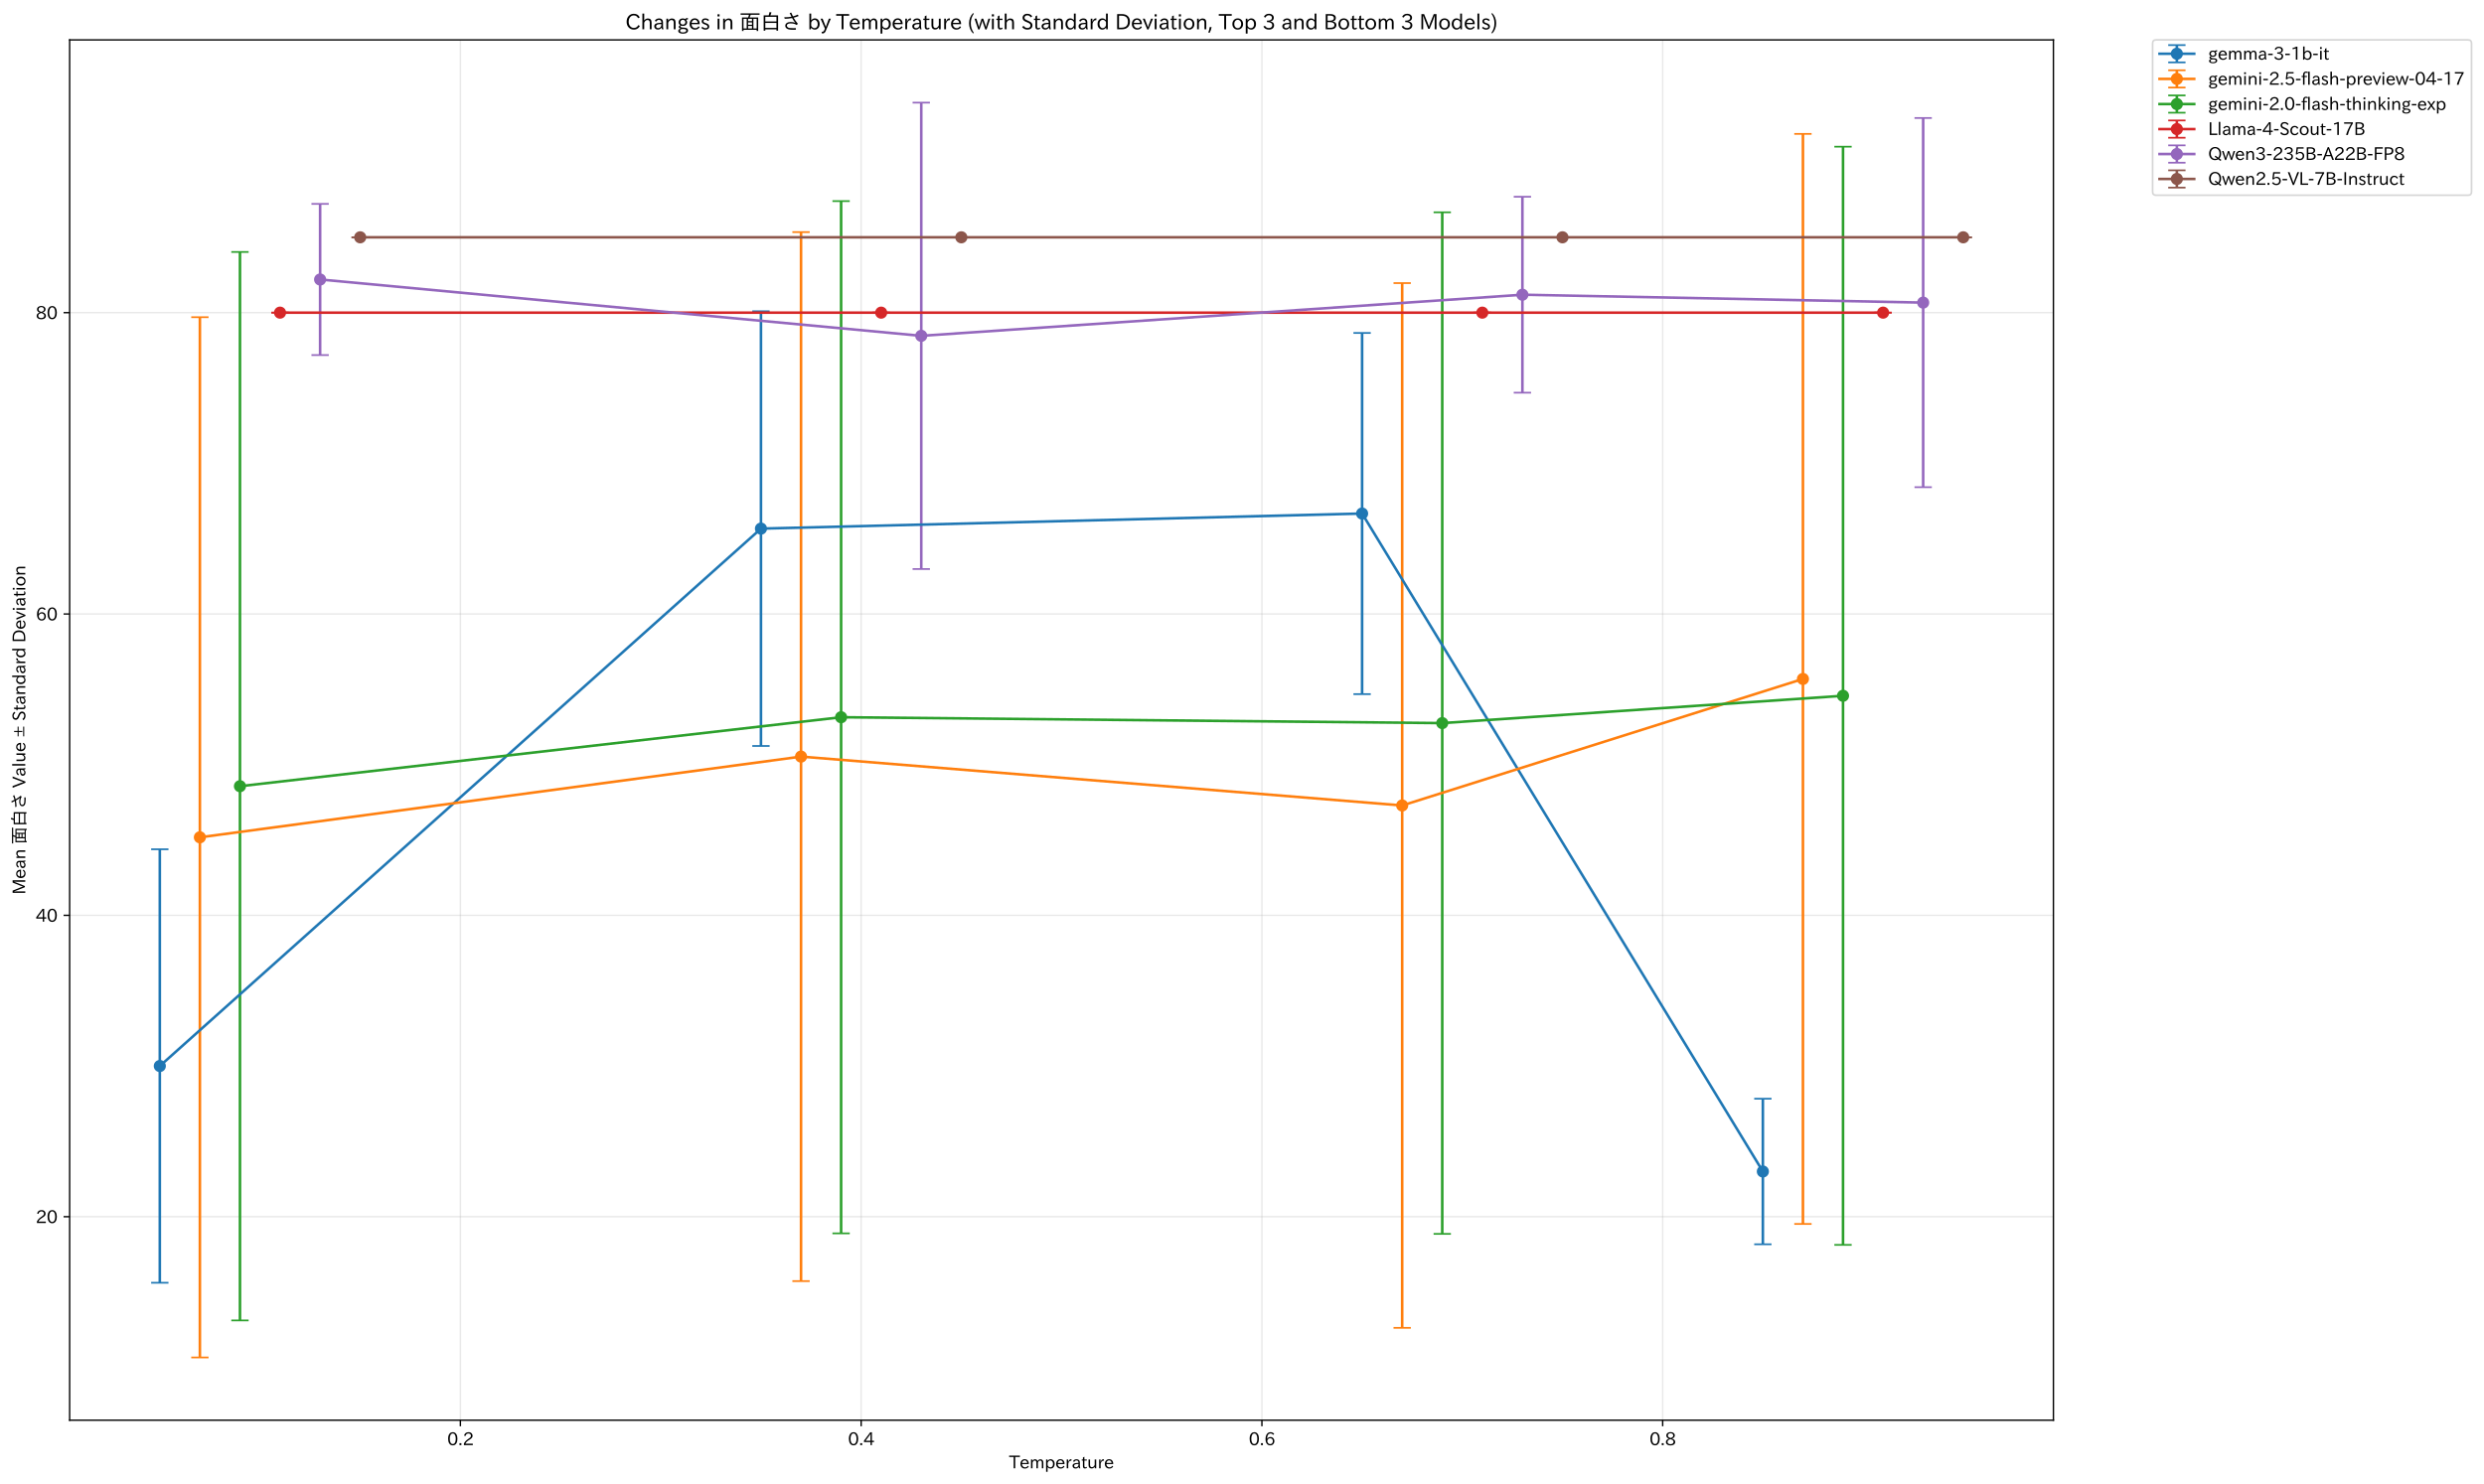 <?xml version="1.0" encoding="utf-8" standalone="no"?>
<!DOCTYPE svg PUBLIC "-//W3C//DTD SVG 1.1//EN"
  "http://www.w3.org/Graphics/SVG/1.1/DTD/svg11.dtd">
<svg xmlns:xlink="http://www.w3.org/1999/xlink" width="1433.446pt" height="856.766pt" viewBox="0 0 1433.446 856.766" xmlns="http://www.w3.org/2000/svg" version="1.1">
 <defs>
  <style type="text/css">*{stroke-linejoin: round; stroke-linecap: butt}</style>
 </defs>
 <g id="figure_1">
  <g id="patch_1">
   <path d="M 0 856.766 
L 1433.446 856.766 
L 1433.446 0 
L 0 0 
z
" style="fill: #ffffff"/>
  </g>
  <g id="axes_1">
   <g id="patch_2">
    <path d="M 40.188 819.784 
L 1184.967 819.784 
L 1184.967 23.027 
L 40.188 23.027 
z
" style="fill: #ffffff"/>
   </g>
   <g id="matplotlib.axis_1">
    <g id="xtick_1">
     <g id="line2d_1">
      <path d="M 265.674 819.784 
L 265.674 23.027 
" clip-path="url(#p6175de8362)" style="fill: none; stroke: #b0b0b0; stroke-opacity: 0.3; stroke-width: 0.8; stroke-linecap: square"/>
     </g>
     <g id="line2d_2">
      <defs>
       <path id="md369f8f3c2" d="M 0 0 
L 0 3.5 
" style="stroke: #000000; stroke-width: 0.8"/>
      </defs>
      <g>
       <use xlink:href="#md369f8f3c2" x="265.674" y="819.784" style="stroke: #000000; stroke-width: 0.8"/>
      </g>
     </g>
     <g id="text_1">
      <!-- 0.2 -->
      <g transform="translate(258.055 834.275) scale(0.1 -0.1)">
       <defs>
        <path id="IPAexGothic-30" d="M 2038 4725 
Q 2881 4725 3334 3944 
Q 3694 3325 3694 2344 
Q 3694 1372 3334 741 
Q 2888 -31 2016 -31 
Q 1147 -31 700 741 
Q 341 1372 341 2350 
Q 341 3713 1000 4334 
Q 1419 4725 2038 4725 
z
M 2016 4266 
Q 1516 4266 1228 3759 
Q 934 3247 934 2344 
Q 934 1456 1222 947 
Q 1513 447 2016 447 
Q 2619 447 2909 1153 
Q 3100 1622 3100 2375 
Q 3100 3256 2806 3759 
Q 2509 4266 2016 4266 
z
" transform="scale(0.016)"/>
        <path id="IPAexGothic-2e" d="M 1184 63 
L 494 63 
L 494 753 
L 1184 753 
L 1184 63 
z
" transform="scale(0.016)"/>
        <path id="IPAexGothic-32" d="M 3659 63 
L 447 63 
L 447 594 
Q 825 1475 1894 2203 
L 2072 2322 
Q 2619 2697 2791 2906 
Q 2988 3153 2988 3444 
Q 2988 3772 2756 4003 
Q 2500 4259 2084 4259 
Q 1250 4259 991 3328 
L 497 3506 
Q 853 4725 2116 4725 
Q 2806 4725 3216 4316 
Q 3575 3947 3575 3425 
Q 3575 3038 3344 2722 
Q 3131 2416 2366 1938 
L 2231 1856 
Q 1256 1253 978 569 
L 3659 569 
L 3659 63 
z
" transform="scale(0.016)"/>
       </defs>
       <use xlink:href="#IPAexGothic-30"/>
       <use xlink:href="#IPAexGothic-2e" transform="translate(62.988 0)"/>
       <use xlink:href="#IPAexGothic-32" transform="translate(89.404 0)"/>
      </g>
     </g>
    </g>
    <g id="xtick_2">
     <g id="line2d_3">
      <path d="M 496.943 819.784 
L 496.943 23.027 
" clip-path="url(#p6175de8362)" style="fill: none; stroke: #b0b0b0; stroke-opacity: 0.3; stroke-width: 0.8; stroke-linecap: square"/>
     </g>
     <g id="line2d_4">
      <g>
       <use xlink:href="#md369f8f3c2" x="496.943" y="819.784" style="stroke: #000000; stroke-width: 0.8"/>
      </g>
     </g>
     <g id="text_2">
      <!-- 0.4 -->
      <g transform="translate(489.324 834.275) scale(0.1 -0.1)">
       <defs>
        <path id="IPAexGothic-34" d="M 3813 1159 
L 3059 1159 
L 3059 63 
L 2547 63 
L 2547 1159 
L 197 1159 
L 197 1672 
L 2456 4678 
L 3059 4678 
L 3059 1634 
L 3813 1634 
L 3813 1159 
z
M 2578 4109 
L 2559 4109 
Q 2278 3656 2003 3284 
L 759 1634 
L 2547 1634 
L 2547 3144 
Q 2547 3481 2578 4109 
z
" transform="scale(0.016)"/>
       </defs>
       <use xlink:href="#IPAexGothic-30"/>
       <use xlink:href="#IPAexGothic-2e" transform="translate(62.988 0)"/>
       <use xlink:href="#IPAexGothic-34" transform="translate(89.404 0)"/>
      </g>
     </g>
    </g>
    <g id="xtick_3">
     <g id="line2d_5">
      <path d="M 728.212 819.784 
L 728.212 23.027 
" clip-path="url(#p6175de8362)" style="fill: none; stroke: #b0b0b0; stroke-opacity: 0.3; stroke-width: 0.8; stroke-linecap: square"/>
     </g>
     <g id="line2d_6">
      <g>
       <use xlink:href="#md369f8f3c2" x="728.212" y="819.784" style="stroke: #000000; stroke-width: 0.8"/>
      </g>
     </g>
     <g id="text_3">
      <!-- 0.6 -->
      <g transform="translate(720.592 834.275) scale(0.1 -0.1)">
       <defs>
        <path id="IPAexGothic-36" d="M 1056 2328 
Q 1509 2981 2234 2981 
Q 2906 2981 3316 2513 
Q 3675 2106 3675 1522 
Q 3675 884 3272 434 
Q 2853 -31 2178 -31 
Q 1375 -31 922 581 
Q 481 1178 481 2228 
Q 481 3425 1013 4109 
Q 1494 4725 2272 4725 
Q 3191 4725 3609 4025 
L 3150 3775 
Q 2894 4266 2300 4266 
Q 1119 4266 1031 2328 
L 1056 2328 
z
M 2141 2547 
Q 1684 2547 1384 2206 
Q 1116 1900 1116 1541 
Q 1116 1156 1353 844 
Q 1672 428 2159 428 
Q 2669 428 2941 844 
Q 3125 1128 3125 1503 
Q 3125 1944 2881 2228 
Q 2600 2547 2141 2547 
z
" transform="scale(0.016)"/>
       </defs>
       <use xlink:href="#IPAexGothic-30"/>
       <use xlink:href="#IPAexGothic-2e" transform="translate(62.988 0)"/>
       <use xlink:href="#IPAexGothic-36" transform="translate(89.404 0)"/>
      </g>
     </g>
    </g>
    <g id="xtick_4">
     <g id="line2d_7">
      <path d="M 959.481 819.784 
L 959.481 23.027 
" clip-path="url(#p6175de8362)" style="fill: none; stroke: #b0b0b0; stroke-opacity: 0.3; stroke-width: 0.8; stroke-linecap: square"/>
     </g>
     <g id="line2d_8">
      <g>
       <use xlink:href="#md369f8f3c2" x="959.481" y="819.784" style="stroke: #000000; stroke-width: 0.8"/>
      </g>
     </g>
     <g id="text_4">
      <!-- 0.8 -->
      <g transform="translate(951.861 834.275) scale(0.1 -0.1)">
       <defs>
        <path id="IPAexGothic-38" d="M 2541 2425 
Q 3700 2031 3700 1197 
Q 3700 541 3100 197 
Q 2663 -56 2016 -56 
Q 1366 -56 928 197 
Q 347 531 347 1178 
Q 347 1988 1409 2381 
L 1409 2400 
Q 481 2734 481 3509 
Q 481 4100 981 4456 
Q 1406 4756 2019 4756 
Q 2703 4756 3131 4403 
Q 3553 4069 3553 3566 
Q 3553 2706 2541 2444 
L 2541 2425 
z
M 2022 2625 
Q 2997 2856 2997 3528 
Q 2997 3916 2675 4150 
Q 2413 4347 2016 4347 
Q 1606 4347 1331 4128 
Q 1050 3897 1050 3522 
Q 1050 3150 1350 2925 
Q 1494 2809 1722 2722 
Q 1984 2616 2022 2625 
z
M 1978 2209 
Q 922 1931 922 1216 
Q 922 775 1313 556 
Q 1606 391 2009 391 
Q 2575 391 2881 697 
Q 3106 922 3106 1250 
Q 3106 1594 2794 1850 
Q 2609 1994 2350 2100 
Q 2047 2222 1978 2209 
z
" transform="scale(0.016)"/>
       </defs>
       <use xlink:href="#IPAexGothic-30"/>
       <use xlink:href="#IPAexGothic-2e" transform="translate(62.988 0)"/>
       <use xlink:href="#IPAexGothic-38" transform="translate(89.404 0)"/>
      </g>
     </g>
    </g>
    <g id="text_5">
     <!-- Temperature -->
     <g transform="translate(582.385 847.666) scale(0.1 -0.1)">
      <defs>
       <path id="IPAexGothic-54" d="M 3866 4141 
L 2175 4141 
L 2175 63 
L 1606 63 
L 1606 4141 
L -31 4141 
L -31 4634 
L 3866 4634 
L 3866 4141 
z
" transform="scale(0.016)"/>
       <path id="IPAexGothic-65" d="M 863 1594 
Q 891 1041 1209 722 
Q 1534 397 1997 397 
Q 2606 397 2963 966 
L 3322 728 
Q 2869 -31 1931 -31 
Q 1222 -31 766 422 
Q 306 884 306 1641 
Q 306 2444 788 2925 
Q 1216 3353 1856 3353 
Q 2459 3353 2866 2956 
Q 3322 2494 3322 1722 
L 3322 1594 
L 863 1594 
z
M 2756 1997 
Q 2709 2431 2450 2681 
Q 2194 2938 1844 2938 
Q 1438 2938 1150 2591 
Q 953 2356 894 1997 
L 2756 1997 
z
" transform="scale(0.016)"/>
       <path id="IPAexGothic-6d" d="M 5022 63 
L 4472 63 
L 4472 2059 
Q 4472 2869 3847 2869 
Q 3550 2869 3303 2594 
Q 3128 2397 3059 2103 
L 3059 63 
L 2509 63 
L 2509 2066 
Q 2509 2869 1919 2869 
Q 1606 2869 1369 2594 
Q 1113 2306 1113 2041 
L 1113 63 
L 563 63 
L 563 3250 
L 1075 3250 
L 1075 2700 
Q 1391 3316 2028 3316 
Q 2725 3316 2956 2647 
Q 3303 3316 3953 3316 
Q 4478 3316 4772 2944 
Q 5022 2638 5022 2072 
L 5022 63 
z
" transform="scale(0.016)"/>
       <path id="IPAexGothic-70" d="M 1075 2688 
Q 1525 3341 2206 3341 
Q 2769 3341 3172 2938 
Q 3641 2469 3641 1644 
Q 3641 841 3178 372 
Q 2775 -31 2200 -31 
Q 1569 -31 1106 497 
L 1106 -1216 
L 563 -1216 
L 563 3250 
L 1075 3250 
L 1075 2688 
z
M 1106 1950 
L 1106 1291 
Q 1106 897 1516 600 
Q 1791 403 2106 403 
Q 2469 403 2725 659 
Q 3066 997 3066 1631 
Q 3066 2200 2784 2559 
Q 2503 2900 2100 2900 
Q 1656 2900 1338 2484 
Q 1106 2184 1106 1950 
z
" transform="scale(0.016)"/>
       <path id="IPAexGothic-72" d="M 2309 3316 
L 2213 2769 
Q 2106 2791 2022 2791 
Q 1653 2791 1413 2444 
Q 1113 2006 1113 1675 
L 1113 63 
L 563 63 
L 563 3250 
L 1081 3250 
L 1056 2303 
L 1069 2303 
Q 1422 3341 2097 3341 
Q 2206 3341 2309 3316 
z
" transform="scale(0.016)"/>
       <path id="IPAexGothic-61" d="M 3156 63 
L 2672 63 
Q 2559 303 2531 556 
L 2509 556 
Q 2147 -25 1428 -25 
Q 934 -25 622 288 
Q 347 563 347 959 
Q 347 1947 2050 1997 
L 2478 2009 
L 2478 2175 
Q 2478 2509 2288 2700 
Q 2088 2900 1775 2900 
Q 1238 2900 969 2378 
L 494 2597 
Q 938 3328 1788 3328 
Q 2375 3328 2691 3000 
Q 2984 2706 2984 2169 
L 2984 997 
Q 2984 400 3156 63 
z
M 2491 1625 
L 2141 1619 
Q 903 1591 903 953 
Q 903 728 1050 581 
Q 1231 403 1525 403 
Q 1934 403 2234 703 
Q 2491 969 2491 1344 
L 2491 1625 
z
" transform="scale(0.016)"/>
       <path id="IPAexGothic-74" d="M 2125 241 
Q 1769 -6 1397 -6 
Q 653 -6 653 831 
L 653 2859 
L 219 2859 
L 219 3250 
L 653 3250 
L 653 3966 
L 1178 4228 
L 1178 3250 
L 2063 3250 
L 2063 2859 
L 1178 2859 
L 1178 906 
Q 1178 416 1513 416 
Q 1738 416 1941 588 
L 2125 241 
z
" transform="scale(0.016)"/>
       <path id="IPAexGothic-75" d="M 3284 63 
L 2772 63 
L 2772 644 
Q 2300 0 1625 0 
Q 1072 0 763 375 
Q 519 678 519 1241 
L 519 3250 
L 1069 3250 
L 1069 1259 
Q 1069 466 1734 466 
Q 2406 466 2734 1291 
L 2734 3250 
L 3284 3250 
L 3284 63 
z
" transform="scale(0.016)"/>
      </defs>
      <use xlink:href="#IPAexGothic-54"/>
      <use xlink:href="#IPAexGothic-65" transform="translate(59.912 0)"/>
      <use xlink:href="#IPAexGothic-6d" transform="translate(116.797 0)"/>
      <use xlink:href="#IPAexGothic-70" transform="translate(203.906 0)"/>
      <use xlink:href="#IPAexGothic-65" transform="translate(266.016 0)"/>
      <use xlink:href="#IPAexGothic-72" transform="translate(322.9 0)"/>
      <use xlink:href="#IPAexGothic-61" transform="translate(359.912 0)"/>
      <use xlink:href="#IPAexGothic-74" transform="translate(414.893 0)"/>
      <use xlink:href="#IPAexGothic-75" transform="translate(449.512 0)"/>
      <use xlink:href="#IPAexGothic-72" transform="translate(509.912 0)"/>
      <use xlink:href="#IPAexGothic-65" transform="translate(546.924 0)"/>
     </g>
    </g>
   </g>
   <g id="matplotlib.axis_2">
    <g id="ytick_1">
     <g id="line2d_9">
      <path d="M 40.188 702.321 
L 1184.967 702.321 
" clip-path="url(#p6175de8362)" style="fill: none; stroke: #b0b0b0; stroke-opacity: 0.3; stroke-width: 0.8; stroke-linecap: square"/>
     </g>
     <g id="line2d_10">
      <defs>
       <path id="mbb10bcf7d5" d="M 0 0 
L -3.5 0 
" style="stroke: #000000; stroke-width: 0.8"/>
      </defs>
      <g>
       <use xlink:href="#mbb10bcf7d5" x="40.188" y="702.321" style="stroke: #000000; stroke-width: 0.8"/>
      </g>
     </g>
     <g id="text_6">
      <!-- 20 -->
      <g transform="translate(20.591 706.066) scale(0.1 -0.1)">
       <use xlink:href="#IPAexGothic-32"/>
       <use xlink:href="#IPAexGothic-30" transform="translate(62.988 0)"/>
      </g>
     </g>
    </g>
    <g id="ytick_2">
     <g id="line2d_11">
      <path d="M 40.188 528.372 
L 1184.967 528.372 
" clip-path="url(#p6175de8362)" style="fill: none; stroke: #b0b0b0; stroke-opacity: 0.3; stroke-width: 0.8; stroke-linecap: square"/>
     </g>
     <g id="line2d_12">
      <g>
       <use xlink:href="#mbb10bcf7d5" x="40.188" y="528.372" style="stroke: #000000; stroke-width: 0.8"/>
      </g>
     </g>
     <g id="text_7">
      <!-- 40 -->
      <g transform="translate(20.591 532.117) scale(0.1 -0.1)">
       <use xlink:href="#IPAexGothic-34"/>
       <use xlink:href="#IPAexGothic-30" transform="translate(62.988 0)"/>
      </g>
     </g>
    </g>
    <g id="ytick_3">
     <g id="line2d_13">
      <path d="M 40.188 354.423 
L 1184.967 354.423 
" clip-path="url(#p6175de8362)" style="fill: none; stroke: #b0b0b0; stroke-opacity: 0.3; stroke-width: 0.8; stroke-linecap: square"/>
     </g>
     <g id="line2d_14">
      <g>
       <use xlink:href="#mbb10bcf7d5" x="40.188" y="354.423" style="stroke: #000000; stroke-width: 0.8"/>
      </g>
     </g>
     <g id="text_8">
      <!-- 60 -->
      <g transform="translate(20.591 358.168) scale(0.1 -0.1)">
       <use xlink:href="#IPAexGothic-36"/>
       <use xlink:href="#IPAexGothic-30" transform="translate(62.988 0)"/>
      </g>
     </g>
    </g>
    <g id="ytick_4">
     <g id="line2d_15">
      <path d="M 40.188 180.473 
L 1184.967 180.473 
" clip-path="url(#p6175de8362)" style="fill: none; stroke: #b0b0b0; stroke-opacity: 0.3; stroke-width: 0.8; stroke-linecap: square"/>
     </g>
     <g id="line2d_16">
      <g>
       <use xlink:href="#mbb10bcf7d5" x="40.188" y="180.473" style="stroke: #000000; stroke-width: 0.8"/>
      </g>
     </g>
     <g id="text_9">
      <!-- 80 -->
      <g transform="translate(20.591 184.219) scale(0.1 -0.1)">
       <use xlink:href="#IPAexGothic-38"/>
       <use xlink:href="#IPAexGothic-30" transform="translate(62.988 0)"/>
      </g>
     </g>
    </g>
    <g id="text_10">
     <!-- Mean 面白さ Value ± Standard Deviation -->
     <g transform="translate(14.691 516.366) rotate(-90) scale(0.1 -0.1)">
      <defs>
       <path id="IPAexGothic-4d" d="M 5147 63 
L 4597 63 
L 4597 2534 
Q 4597 3281 4634 4134 
L 4609 4134 
Q 4356 3409 4066 2675 
L 3066 209 
L 2650 209 
L 1641 2725 
Q 1328 3506 1128 4141 
L 1103 4141 
Q 1141 3131 1141 2553 
L 1141 63 
L 609 63 
L 609 4634 
L 1416 4634 
L 2503 1944 
Q 2697 1472 2869 906 
L 2888 906 
Q 3028 1416 3234 1931 
L 4316 4634 
L 5147 4634 
L 5147 63 
z
" transform="scale(0.016)"/>
       <path id="IPAexGothic-6e" d="M 3328 63 
L 2778 63 
L 2778 2041 
Q 2778 2853 2106 2853 
Q 1428 2853 1113 2041 
L 1113 63 
L 563 63 
L 563 3250 
L 1075 3250 
L 1075 2675 
Q 1525 3316 2222 3316 
Q 3328 3316 3328 2072 
L 3328 63 
z
" transform="scale(0.016)"/>
       <path id="IPAexGothic-20" transform="scale(0.016)"/>
       <path id="IPAexGothic-9762" d="M 3063 3616 
L 5628 3616 
L 5628 -450 
L 5175 -450 
L 5175 -97 
L 1222 -97 
L 1222 -450 
L 769 -450 
L 769 3616 
L 2619 3616 
Q 2781 4025 2869 4434 
L 353 4434 
L 353 4856 
L 6044 4856 
L 6044 4434 
L 3381 4434 
L 3369 4397 
Q 3222 3963 3063 3616 
z
M 2178 3219 
L 1222 3219 
L 1222 300 
L 2178 300 
L 2178 3219 
z
M 2600 3219 
L 2600 2509 
L 3772 2509 
L 3772 3219 
L 2600 3219 
z
M 4194 3219 
L 4194 300 
L 5175 300 
L 5175 3219 
L 4194 3219 
z
M 2600 2138 
L 2600 1428 
L 3772 1428 
L 3772 2138 
L 2600 2138 
z
M 2600 1056 
L 2600 300 
L 3772 300 
L 3772 1056 
L 2600 1056 
z
" transform="scale(0.016)"/>
       <path id="IPAexGothic-767d" d="M 2541 4244 
Q 2706 4734 2809 5241 
L 3378 5113 
Q 3234 4644 3041 4244 
L 5363 4244 
L 5363 -353 
L 4869 -353 
L 4869 44 
L 1519 44 
L 1519 -353 
L 1031 -353 
L 1031 4244 
L 2541 4244 
z
M 1519 3816 
L 1519 2419 
L 4869 2419 
L 4869 3816 
L 1519 3816 
z
M 1519 1984 
L 1519 478 
L 4869 478 
L 4869 1984 
L 1519 1984 
z
" transform="scale(0.016)"/>
       <path id="IPAexGothic-3055" d="M 1747 1184 
Q 1747 834 2094 609 
Q 2422 391 3706 391 
Q 4088 391 4422 434 
L 4478 -50 
Q 4116 -84 3853 -84 
Q 3000 -84 2544 -13 
Q 2044 69 1759 263 
Q 1272 597 1272 1125 
Q 1272 1638 1728 1953 
Q 2163 2253 2884 2253 
Q 3741 2253 4300 2003 
Q 3797 2556 3322 3438 
Q 2128 3219 1113 3219 
L 966 3694 
Q 1150 3688 1388 3688 
Q 2291 3688 3128 3847 
Q 2919 4253 2597 4953 
L 3059 5081 
Q 3347 4384 3591 3950 
Q 4375 4147 5028 4481 
L 5297 4056 
Q 4653 3763 3775 3547 
Q 4309 2597 5069 1703 
L 4672 1363 
Q 3994 1838 2872 1838 
Q 2278 1838 1984 1628 
Q 1747 1459 1747 1184 
z
" transform="scale(0.016)"/>
       <path id="IPAexGothic-56" d="M 4078 4634 
L 2222 0 
L 1806 0 
L -6 4634 
L 622 4634 
L 1703 1766 
Q 1916 1194 2034 784 
L 2053 784 
Q 2188 1256 2381 1766 
L 3450 4634 
L 4078 4634 
z
" transform="scale(0.016)"/>
       <path id="IPAexGothic-6c" d="M 1131 63 
L 581 63 
L 581 4794 
L 1131 4794 
L 1131 63 
z
" transform="scale(0.016)"/>
       <path id="IPAexGothic-b1" d="M 416 819 
L 3922 819 
L 3922 453 
L 416 453 
L 416 819 
z
M 2369 2469 
L 2369 1125 
L 1984 1125 
L 1984 2469 
L 416 2469 
L 416 2828 
L 1984 2828 
L 1984 4094 
L 2369 4094 
L 2369 2828 
L 3925 2828 
L 3925 2469 
L 2369 2469 
z
" transform="scale(0.016)"/>
       <path id="IPAexGothic-53" d="M 2919 3641 
Q 2563 4259 1853 4259 
Q 1453 4259 1213 4009 
Q 1028 3803 1028 3534 
Q 1028 3238 1266 3047 
Q 1444 2913 1984 2688 
L 2200 2597 
Q 2925 2306 3191 1953 
Q 3422 1644 3422 1259 
Q 3422 644 2969 288 
Q 2559 -31 1931 -31 
Q 881 -31 313 766 
L 753 1100 
Q 1203 459 1938 459 
Q 2288 459 2534 625 
Q 2841 847 2841 1216 
Q 2841 1503 2616 1728 
Q 2375 1959 1728 2206 
L 1541 2278 
Q 453 2694 453 3481 
Q 453 4006 806 4347 
Q 1203 4725 1863 4725 
Q 2841 4725 3359 3956 
L 2919 3641 
z
" transform="scale(0.016)"/>
       <path id="IPAexGothic-64" d="M 3391 63 
L 2891 63 
L 2891 619 
Q 2441 -31 1753 -31 
Q 1181 -31 788 372 
Q 313 844 313 1663 
Q 313 2466 772 2938 
Q 1169 3341 1753 3341 
Q 2384 3341 2847 2809 
L 2847 4794 
L 3391 4794 
L 3391 63 
z
M 2847 1303 
L 2847 2097 
Q 2847 2413 2456 2706 
Q 2181 2906 1853 2906 
Q 1484 2906 1228 2650 
Q 888 2309 888 1678 
Q 888 1109 1169 750 
Q 1441 409 1847 409 
Q 2322 409 2656 875 
Q 2847 1134 2847 1303 
z
" transform="scale(0.016)"/>
       <path id="IPAexGothic-44" d="M 609 4634 
L 1984 4634 
Q 3159 4634 3791 4050 
Q 4456 3444 4456 2356 
Q 4456 1047 3516 441 
Q 2925 63 1941 63 
L 609 63 
L 609 4634 
z
M 1172 556 
L 1894 556 
Q 3853 556 3853 2356 
Q 3853 4147 1928 4147 
L 1172 4147 
L 1172 556 
z
" transform="scale(0.016)"/>
       <path id="IPAexGothic-76" d="M 3103 3250 
L 1747 6 
L 1375 6 
L 25 3250 
L 628 3250 
L 1338 1388 
L 1522 844 
L 1569 703 
L 1588 703 
Q 1641 884 1822 1388 
L 2516 3250 
L 3103 3250 
z
" transform="scale(0.016)"/>
       <path id="IPAexGothic-69" d="M 1178 3928 
L 550 3928 
L 550 4569 
L 1178 4569 
L 1178 3928 
z
M 1138 63 
L 588 63 
L 588 3250 
L 1138 3250 
L 1138 63 
z
" transform="scale(0.016)"/>
       <path id="IPAexGothic-6f" d="M 1919 3341 
Q 2594 3341 3056 2888 
Q 3531 2413 3531 1638 
Q 3531 888 3066 422 
Q 2609 -31 1919 -31 
Q 1228 -31 781 416 
Q 313 881 313 1656 
Q 313 2413 788 2888 
Q 1241 3341 1919 3341 
z
M 1919 2919 
Q 1519 2919 1241 2631 
Q 888 2278 888 1650 
Q 888 1031 1234 684 
Q 1516 403 1919 403 
Q 2331 403 2609 691 
Q 2956 1038 2956 1672 
Q 2956 2269 2603 2631 
Q 2316 2919 1919 2919 
z
" transform="scale(0.016)"/>
      </defs>
      <use xlink:href="#IPAexGothic-4d"/>
      <use xlink:href="#IPAexGothic-65" transform="translate(90.186 0)"/>
      <use xlink:href="#IPAexGothic-61" transform="translate(147.07 0)"/>
      <use xlink:href="#IPAexGothic-6e" transform="translate(202.051 0)"/>
      <use xlink:href="#IPAexGothic-20" transform="translate(262.451 0)"/>
      <use xlink:href="#IPAexGothic-9762" transform="translate(289.453 0)"/>
      <use xlink:href="#IPAexGothic-767d" transform="translate(389.453 0)"/>
      <use xlink:href="#IPAexGothic-3055" transform="translate(489.453 0)"/>
      <use xlink:href="#IPAexGothic-20" transform="translate(589.453 0)"/>
      <use xlink:href="#IPAexGothic-56" transform="translate(616.455 0)"/>
      <use xlink:href="#IPAexGothic-61" transform="translate(680.176 0)"/>
      <use xlink:href="#IPAexGothic-6c" transform="translate(735.156 0)"/>
      <use xlink:href="#IPAexGothic-75" transform="translate(762.158 0)"/>
      <use xlink:href="#IPAexGothic-65" transform="translate(822.559 0)"/>
      <use xlink:href="#IPAexGothic-20" transform="translate(879.443 0)"/>
      <use xlink:href="#IPAexGothic-b1" transform="translate(906.445 0)"/>
      <use xlink:href="#IPAexGothic-20" transform="translate(974.268 0)"/>
      <use xlink:href="#IPAexGothic-53" transform="translate(1001.27 0)"/>
      <use xlink:href="#IPAexGothic-74" transform="translate(1059.766 0)"/>
      <use xlink:href="#IPAexGothic-61" transform="translate(1094.385 0)"/>
      <use xlink:href="#IPAexGothic-6e" transform="translate(1149.365 0)"/>
      <use xlink:href="#IPAexGothic-64" transform="translate(1209.766 0)"/>
      <use xlink:href="#IPAexGothic-61" transform="translate(1272.168 0)"/>
      <use xlink:href="#IPAexGothic-72" transform="translate(1327.148 0)"/>
      <use xlink:href="#IPAexGothic-64" transform="translate(1364.16 0)"/>
      <use xlink:href="#IPAexGothic-20" transform="translate(1426.562 0)"/>
      <use xlink:href="#IPAexGothic-44" transform="translate(1453.564 0)"/>
      <use xlink:href="#IPAexGothic-65" transform="translate(1529.248 0)"/>
      <use xlink:href="#IPAexGothic-76" transform="translate(1586.133 0)"/>
      <use xlink:href="#IPAexGothic-69" transform="translate(1634.717 0)"/>
      <use xlink:href="#IPAexGothic-61" transform="translate(1661.719 0)"/>
      <use xlink:href="#IPAexGothic-74" transform="translate(1716.699 0)"/>
      <use xlink:href="#IPAexGothic-69" transform="translate(1751.318 0)"/>
      <use xlink:href="#IPAexGothic-6f" transform="translate(1778.32 0)"/>
      <use xlink:href="#IPAexGothic-6e" transform="translate(1838.721 0)"/>
     </g>
    </g>
   </g>
   <g id="LineCollection_1">
    <path d="M 92.223 740.45 
L 92.223 490.243 
" clip-path="url(#p6175de8362)" style="fill: none; stroke: #1f77b4; stroke-width: 1.5"/>
    <path d="M 439.126 430.622 
L 439.126 179.652 
" clip-path="url(#p6175de8362)" style="fill: none; stroke: #1f77b4; stroke-width: 1.5"/>
    <path d="M 786.029 400.692 
L 786.029 192.187 
" clip-path="url(#p6175de8362)" style="fill: none; stroke: #1f77b4; stroke-width: 1.5"/>
    <path d="M 1017.298 718.241 
L 1017.298 634.216 
" clip-path="url(#p6175de8362)" style="fill: none; stroke: #1f77b4; stroke-width: 1.5"/>
   </g>
   <g id="line2d_17">
    <defs>
     <path id="mae74134ea8" d="M 5 0 
L -5 -0 
" style="stroke: #1f77b4"/>
    </defs>
    <g clip-path="url(#p6175de8362)">
     <use xlink:href="#mae74134ea8" x="92.223" y="740.45" style="fill: #1f77b4; stroke: #1f77b4"/>
     <use xlink:href="#mae74134ea8" x="439.126" y="430.622" style="fill: #1f77b4; stroke: #1f77b4"/>
     <use xlink:href="#mae74134ea8" x="786.029" y="400.692" style="fill: #1f77b4; stroke: #1f77b4"/>
     <use xlink:href="#mae74134ea8" x="1017.298" y="718.241" style="fill: #1f77b4; stroke: #1f77b4"/>
    </g>
   </g>
   <g id="line2d_18">
    <g clip-path="url(#p6175de8362)">
     <use xlink:href="#mae74134ea8" x="92.223" y="490.243" style="fill: #1f77b4; stroke: #1f77b4"/>
     <use xlink:href="#mae74134ea8" x="439.126" y="179.652" style="fill: #1f77b4; stroke: #1f77b4"/>
     <use xlink:href="#mae74134ea8" x="786.029" y="192.187" style="fill: #1f77b4; stroke: #1f77b4"/>
     <use xlink:href="#mae74134ea8" x="1017.298" y="634.216" style="fill: #1f77b4; stroke: #1f77b4"/>
    </g>
   </g>
   <g id="LineCollection_2">
    <path d="M 115.35 783.568 
L 115.35 183.095 
" clip-path="url(#p6175de8362)" style="fill: none; stroke: #ff7f0e; stroke-width: 1.5"/>
    <path d="M 462.253 739.497 
L 462.253 133.979 
" clip-path="url(#p6175de8362)" style="fill: none; stroke: #ff7f0e; stroke-width: 1.5"/>
    <path d="M 809.156 766.509 
L 809.156 163.397 
" clip-path="url(#p6175de8362)" style="fill: none; stroke: #ff7f0e; stroke-width: 1.5"/>
    <path d="M 1040.425 706.519 
L 1040.425 77.304 
" clip-path="url(#p6175de8362)" style="fill: none; stroke: #ff7f0e; stroke-width: 1.5"/>
   </g>
   <g id="line2d_19">
    <defs>
     <path id="m56d9a16c06" d="M 5 0 
L -5 -0 
" style="stroke: #ff7f0e"/>
    </defs>
    <g clip-path="url(#p6175de8362)">
     <use xlink:href="#m56d9a16c06" x="115.35" y="783.568" style="fill: #ff7f0e; stroke: #ff7f0e"/>
     <use xlink:href="#m56d9a16c06" x="462.253" y="739.497" style="fill: #ff7f0e; stroke: #ff7f0e"/>
     <use xlink:href="#m56d9a16c06" x="809.156" y="766.509" style="fill: #ff7f0e; stroke: #ff7f0e"/>
     <use xlink:href="#m56d9a16c06" x="1040.425" y="706.519" style="fill: #ff7f0e; stroke: #ff7f0e"/>
    </g>
   </g>
   <g id="line2d_20">
    <g clip-path="url(#p6175de8362)">
     <use xlink:href="#m56d9a16c06" x="115.35" y="183.095" style="fill: #ff7f0e; stroke: #ff7f0e"/>
     <use xlink:href="#m56d9a16c06" x="462.253" y="133.979" style="fill: #ff7f0e; stroke: #ff7f0e"/>
     <use xlink:href="#m56d9a16c06" x="809.156" y="163.397" style="fill: #ff7f0e; stroke: #ff7f0e"/>
     <use xlink:href="#m56d9a16c06" x="1040.425" y="77.304" style="fill: #ff7f0e; stroke: #ff7f0e"/>
    </g>
   </g>
   <g id="LineCollection_3">
    <path d="M 138.477 762.201 
L 138.477 145.443 
" clip-path="url(#p6175de8362)" style="fill: none; stroke: #2ca02c; stroke-width: 1.5"/>
    <path d="M 485.38 711.942 
L 485.38 116.09 
" clip-path="url(#p6175de8362)" style="fill: none; stroke: #2ca02c; stroke-width: 1.5"/>
    <path d="M 832.283 712.255 
L 832.283 122.554 
" clip-path="url(#p6175de8362)" style="fill: none; stroke: #2ca02c; stroke-width: 1.5"/>
    <path d="M 1063.551 718.601 
L 1063.551 84.674 
" clip-path="url(#p6175de8362)" style="fill: none; stroke: #2ca02c; stroke-width: 1.5"/>
   </g>
   <g id="line2d_21">
    <defs>
     <path id="m1a0d83b7f9" d="M 5 0 
L -5 -0 
" style="stroke: #2ca02c"/>
    </defs>
    <g clip-path="url(#p6175de8362)">
     <use xlink:href="#m1a0d83b7f9" x="138.477" y="762.201" style="fill: #2ca02c; stroke: #2ca02c"/>
     <use xlink:href="#m1a0d83b7f9" x="485.38" y="711.942" style="fill: #2ca02c; stroke: #2ca02c"/>
     <use xlink:href="#m1a0d83b7f9" x="832.283" y="712.255" style="fill: #2ca02c; stroke: #2ca02c"/>
     <use xlink:href="#m1a0d83b7f9" x="1063.551" y="718.601" style="fill: #2ca02c; stroke: #2ca02c"/>
    </g>
   </g>
   <g id="line2d_22">
    <g clip-path="url(#p6175de8362)">
     <use xlink:href="#m1a0d83b7f9" x="138.477" y="145.443" style="fill: #2ca02c; stroke: #2ca02c"/>
     <use xlink:href="#m1a0d83b7f9" x="485.38" y="116.09" style="fill: #2ca02c; stroke: #2ca02c"/>
     <use xlink:href="#m1a0d83b7f9" x="832.283" y="122.554" style="fill: #2ca02c; stroke: #2ca02c"/>
     <use xlink:href="#m1a0d83b7f9" x="1063.551" y="84.674" style="fill: #2ca02c; stroke: #2ca02c"/>
    </g>
   </g>
   <g id="LineCollection_4">
    <path d="M 161.604 180.473 
L 161.604 180.473 
" clip-path="url(#p6175de8362)" style="fill: none; stroke: #d62728; stroke-width: 1.5"/>
    <path d="M 508.507 180.473 
L 508.507 180.473 
" clip-path="url(#p6175de8362)" style="fill: none; stroke: #d62728; stroke-width: 1.5"/>
    <path d="M 855.41 180.473 
L 855.41 180.473 
" clip-path="url(#p6175de8362)" style="fill: none; stroke: #d62728; stroke-width: 1.5"/>
    <path d="M 1086.678 180.473 
L 1086.678 180.473 
" clip-path="url(#p6175de8362)" style="fill: none; stroke: #d62728; stroke-width: 1.5"/>
   </g>
   <g id="line2d_23">
    <defs>
     <path id="m38935ed2de" d="M 5 0 
L -5 -0 
" style="stroke: #d62728"/>
    </defs>
    <g clip-path="url(#p6175de8362)">
     <use xlink:href="#m38935ed2de" x="161.604" y="180.473" style="fill: #d62728; stroke: #d62728"/>
     <use xlink:href="#m38935ed2de" x="508.507" y="180.473" style="fill: #d62728; stroke: #d62728"/>
     <use xlink:href="#m38935ed2de" x="855.41" y="180.473" style="fill: #d62728; stroke: #d62728"/>
     <use xlink:href="#m38935ed2de" x="1086.678" y="180.473" style="fill: #d62728; stroke: #d62728"/>
    </g>
   </g>
   <g id="line2d_24">
    <g clip-path="url(#p6175de8362)">
     <use xlink:href="#m38935ed2de" x="161.604" y="180.473" style="fill: #d62728; stroke: #d62728"/>
     <use xlink:href="#m38935ed2de" x="508.507" y="180.473" style="fill: #d62728; stroke: #d62728"/>
     <use xlink:href="#m38935ed2de" x="855.41" y="180.473" style="fill: #d62728; stroke: #d62728"/>
     <use xlink:href="#m38935ed2de" x="1086.678" y="180.473" style="fill: #d62728; stroke: #d62728"/>
    </g>
   </g>
   <g id="LineCollection_5">
    <path d="M 184.73 204.971 
L 184.73 117.707 
" clip-path="url(#p6175de8362)" style="fill: none; stroke: #9467bd; stroke-width: 1.5"/>
    <path d="M 531.633 328.465 
L 531.633 59.243 
" clip-path="url(#p6175de8362)" style="fill: none; stroke: #9467bd; stroke-width: 1.5"/>
    <path d="M 878.536 226.661 
L 878.536 113.578 
" clip-path="url(#p6175de8362)" style="fill: none; stroke: #9467bd; stroke-width: 1.5"/>
    <path d="M 1109.805 281.224 
L 1109.805 68.126 
" clip-path="url(#p6175de8362)" style="fill: none; stroke: #9467bd; stroke-width: 1.5"/>
   </g>
   <g id="line2d_25">
    <defs>
     <path id="m52181ebf95" d="M 5 0 
L -5 -0 
" style="stroke: #9467bd"/>
    </defs>
    <g clip-path="url(#p6175de8362)">
     <use xlink:href="#m52181ebf95" x="184.73" y="204.971" style="fill: #9467bd; stroke: #9467bd"/>
     <use xlink:href="#m52181ebf95" x="531.633" y="328.465" style="fill: #9467bd; stroke: #9467bd"/>
     <use xlink:href="#m52181ebf95" x="878.536" y="226.661" style="fill: #9467bd; stroke: #9467bd"/>
     <use xlink:href="#m52181ebf95" x="1109.805" y="281.224" style="fill: #9467bd; stroke: #9467bd"/>
    </g>
   </g>
   <g id="line2d_26">
    <g clip-path="url(#p6175de8362)">
     <use xlink:href="#m52181ebf95" x="184.73" y="117.707" style="fill: #9467bd; stroke: #9467bd"/>
     <use xlink:href="#m52181ebf95" x="531.633" y="59.243" style="fill: #9467bd; stroke: #9467bd"/>
     <use xlink:href="#m52181ebf95" x="878.536" y="113.578" style="fill: #9467bd; stroke: #9467bd"/>
     <use xlink:href="#m52181ebf95" x="1109.805" y="68.126" style="fill: #9467bd; stroke: #9467bd"/>
    </g>
   </g>
   <g id="LineCollection_6">
    <path d="M 207.857 136.986 
L 207.857 136.986 
" clip-path="url(#p6175de8362)" style="fill: none; stroke: #8c564b; stroke-width: 1.5"/>
    <path d="M 554.76 136.986 
L 554.76 136.986 
" clip-path="url(#p6175de8362)" style="fill: none; stroke: #8c564b; stroke-width: 1.5"/>
    <path d="M 901.663 136.986 
L 901.663 136.986 
" clip-path="url(#p6175de8362)" style="fill: none; stroke: #8c564b; stroke-width: 1.5"/>
    <path d="M 1132.932 136.986 
L 1132.932 136.986 
" clip-path="url(#p6175de8362)" style="fill: none; stroke: #8c564b; stroke-width: 1.5"/>
   </g>
   <g id="line2d_27">
    <defs>
     <path id="mbf22cd4c31" d="M 5 0 
L -5 -0 
" style="stroke: #8c564b"/>
    </defs>
    <g clip-path="url(#p6175de8362)">
     <use xlink:href="#mbf22cd4c31" x="207.857" y="136.986" style="fill: #8c564b; stroke: #8c564b"/>
     <use xlink:href="#mbf22cd4c31" x="554.76" y="136.986" style="fill: #8c564b; stroke: #8c564b"/>
     <use xlink:href="#mbf22cd4c31" x="901.663" y="136.986" style="fill: #8c564b; stroke: #8c564b"/>
     <use xlink:href="#mbf22cd4c31" x="1132.932" y="136.986" style="fill: #8c564b; stroke: #8c564b"/>
    </g>
   </g>
   <g id="line2d_28">
    <g clip-path="url(#p6175de8362)">
     <use xlink:href="#mbf22cd4c31" x="207.857" y="136.986" style="fill: #8c564b; stroke: #8c564b"/>
     <use xlink:href="#mbf22cd4c31" x="554.76" y="136.986" style="fill: #8c564b; stroke: #8c564b"/>
     <use xlink:href="#mbf22cd4c31" x="901.663" y="136.986" style="fill: #8c564b; stroke: #8c564b"/>
     <use xlink:href="#mbf22cd4c31" x="1132.932" y="136.986" style="fill: #8c564b; stroke: #8c564b"/>
    </g>
   </g>
   <g id="line2d_29">
    <path d="M 92.223 615.346 
L 439.126 305.137 
L 786.029 296.439 
L 1017.298 676.229 
" clip-path="url(#p6175de8362)" style="fill: none; stroke: #1f77b4; stroke-width: 1.5; stroke-linecap: square"/>
    <defs>
     <path id="me488e81243" d="M 0 3 
C 0.796 3 1.559 2.684 2.121 2.121 
C 2.684 1.559 3 0.796 3 0 
C 3 -0.796 2.684 -1.559 2.121 -2.121 
C 1.559 -2.684 0.796 -3 0 -3 
C -0.796 -3 -1.559 -2.684 -2.121 -2.121 
C -2.684 -1.559 -3 -0.796 -3 0 
C -3 0.796 -2.684 1.559 -2.121 2.121 
C -1.559 2.684 -0.796 3 0 3 
z
" style="stroke: #1f77b4"/>
    </defs>
    <g clip-path="url(#p6175de8362)">
     <use xlink:href="#me488e81243" x="92.223" y="615.346" style="fill: #1f77b4; stroke: #1f77b4"/>
     <use xlink:href="#me488e81243" x="439.126" y="305.137" style="fill: #1f77b4; stroke: #1f77b4"/>
     <use xlink:href="#me488e81243" x="786.029" y="296.439" style="fill: #1f77b4; stroke: #1f77b4"/>
     <use xlink:href="#me488e81243" x="1017.298" y="676.229" style="fill: #1f77b4; stroke: #1f77b4"/>
    </g>
   </g>
   <g id="line2d_30">
    <path d="M 115.35 483.331 
L 462.253 436.738 
L 809.156 464.953 
L 1040.425 391.912 
" clip-path="url(#p6175de8362)" style="fill: none; stroke: #ff7f0e; stroke-width: 1.5; stroke-linecap: square"/>
    <defs>
     <path id="mb82fc2afbf" d="M 0 3 
C 0.796 3 1.559 2.684 2.121 2.121 
C 2.684 1.559 3 0.796 3 0 
C 3 -0.796 2.684 -1.559 2.121 -2.121 
C 1.559 -2.684 0.796 -3 0 -3 
C -0.796 -3 -1.559 -2.684 -2.121 -2.121 
C -2.684 -1.559 -3 -0.796 -3 0 
C -3 0.796 -2.684 1.559 -2.121 2.121 
C -1.559 2.684 -0.796 3 0 3 
z
" style="stroke: #ff7f0e"/>
    </defs>
    <g clip-path="url(#p6175de8362)">
     <use xlink:href="#mb82fc2afbf" x="115.35" y="483.331" style="fill: #ff7f0e; stroke: #ff7f0e"/>
     <use xlink:href="#mb82fc2afbf" x="462.253" y="436.738" style="fill: #ff7f0e; stroke: #ff7f0e"/>
     <use xlink:href="#mb82fc2afbf" x="809.156" y="464.953" style="fill: #ff7f0e; stroke: #ff7f0e"/>
     <use xlink:href="#mb82fc2afbf" x="1040.425" y="391.912" style="fill: #ff7f0e; stroke: #ff7f0e"/>
    </g>
   </g>
   <g id="line2d_31">
    <path d="M 138.477 453.822 
L 485.38 414.016 
L 832.283 417.404 
L 1063.551 401.637 
" clip-path="url(#p6175de8362)" style="fill: none; stroke: #2ca02c; stroke-width: 1.5; stroke-linecap: square"/>
    <defs>
     <path id="mfa3a89f53a" d="M 0 3 
C 0.796 3 1.559 2.684 2.121 2.121 
C 2.684 1.559 3 0.796 3 0 
C 3 -0.796 2.684 -1.559 2.121 -2.121 
C 1.559 -2.684 0.796 -3 0 -3 
C -0.796 -3 -1.559 -2.684 -2.121 -2.121 
C -2.684 -1.559 -3 -0.796 -3 0 
C -3 0.796 -2.684 1.559 -2.121 2.121 
C -1.559 2.684 -0.796 3 0 3 
z
" style="stroke: #2ca02c"/>
    </defs>
    <g clip-path="url(#p6175de8362)">
     <use xlink:href="#mfa3a89f53a" x="138.477" y="453.822" style="fill: #2ca02c; stroke: #2ca02c"/>
     <use xlink:href="#mfa3a89f53a" x="485.38" y="414.016" style="fill: #2ca02c; stroke: #2ca02c"/>
     <use xlink:href="#mfa3a89f53a" x="832.283" y="417.404" style="fill: #2ca02c; stroke: #2ca02c"/>
     <use xlink:href="#mfa3a89f53a" x="1063.551" y="401.637" style="fill: #2ca02c; stroke: #2ca02c"/>
    </g>
   </g>
   <g id="line2d_32">
    <path d="M 161.604 180.473 
L 508.507 180.473 
L 855.41 180.473 
L 1086.678 180.473 
" clip-path="url(#p6175de8362)" style="fill: none; stroke: #d62728; stroke-width: 1.5; stroke-linecap: square"/>
    <defs>
     <path id="m59b65aec5d" d="M 0 3 
C 0.796 3 1.559 2.684 2.121 2.121 
C 2.684 1.559 3 0.796 3 0 
C 3 -0.796 2.684 -1.559 2.121 -2.121 
C 1.559 -2.684 0.796 -3 0 -3 
C -0.796 -3 -1.559 -2.684 -2.121 -2.121 
C -2.684 -1.559 -3 -0.796 -3 0 
C -3 0.796 -2.684 1.559 -2.121 2.121 
C -1.559 2.684 -0.796 3 0 3 
z
" style="stroke: #d62728"/>
    </defs>
    <g clip-path="url(#p6175de8362)">
     <use xlink:href="#m59b65aec5d" x="161.604" y="180.473" style="fill: #d62728; stroke: #d62728"/>
     <use xlink:href="#m59b65aec5d" x="508.507" y="180.473" style="fill: #d62728; stroke: #d62728"/>
     <use xlink:href="#m59b65aec5d" x="855.41" y="180.473" style="fill: #d62728; stroke: #d62728"/>
     <use xlink:href="#m59b65aec5d" x="1086.678" y="180.473" style="fill: #d62728; stroke: #d62728"/>
    </g>
   </g>
   <g id="line2d_33">
    <path d="M 184.73 161.339 
L 531.633 193.854 
L 878.536 170.119 
L 1109.805 174.675 
" clip-path="url(#p6175de8362)" style="fill: none; stroke: #9467bd; stroke-width: 1.5; stroke-linecap: square"/>
    <defs>
     <path id="m8a3119bb92" d="M 0 3 
C 0.796 3 1.559 2.684 2.121 2.121 
C 2.684 1.559 3 0.796 3 0 
C 3 -0.796 2.684 -1.559 2.121 -2.121 
C 1.559 -2.684 0.796 -3 0 -3 
C -0.796 -3 -1.559 -2.684 -2.121 -2.121 
C -2.684 -1.559 -3 -0.796 -3 0 
C -3 0.796 -2.684 1.559 -2.121 2.121 
C -1.559 2.684 -0.796 3 0 3 
z
" style="stroke: #9467bd"/>
    </defs>
    <g clip-path="url(#p6175de8362)">
     <use xlink:href="#m8a3119bb92" x="184.73" y="161.339" style="fill: #9467bd; stroke: #9467bd"/>
     <use xlink:href="#m8a3119bb92" x="531.633" y="193.854" style="fill: #9467bd; stroke: #9467bd"/>
     <use xlink:href="#m8a3119bb92" x="878.536" y="170.119" style="fill: #9467bd; stroke: #9467bd"/>
     <use xlink:href="#m8a3119bb92" x="1109.805" y="174.675" style="fill: #9467bd; stroke: #9467bd"/>
    </g>
   </g>
   <g id="line2d_34">
    <path d="M 207.857 136.986 
L 554.76 136.986 
L 901.663 136.986 
L 1132.932 136.986 
" clip-path="url(#p6175de8362)" style="fill: none; stroke: #8c564b; stroke-width: 1.5; stroke-linecap: square"/>
    <defs>
     <path id="mc7424b6413" d="M 0 3 
C 0.796 3 1.559 2.684 2.121 2.121 
C 2.684 1.559 3 0.796 3 0 
C 3 -0.796 2.684 -1.559 2.121 -2.121 
C 1.559 -2.684 0.796 -3 0 -3 
C -0.796 -3 -1.559 -2.684 -2.121 -2.121 
C -2.684 -1.559 -3 -0.796 -3 0 
C -3 0.796 -2.684 1.559 -2.121 2.121 
C -1.559 2.684 -0.796 3 0 3 
z
" style="stroke: #8c564b"/>
    </defs>
    <g clip-path="url(#p6175de8362)">
     <use xlink:href="#mc7424b6413" x="207.857" y="136.986" style="fill: #8c564b; stroke: #8c564b"/>
     <use xlink:href="#mc7424b6413" x="554.76" y="136.986" style="fill: #8c564b; stroke: #8c564b"/>
     <use xlink:href="#mc7424b6413" x="901.663" y="136.986" style="fill: #8c564b; stroke: #8c564b"/>
     <use xlink:href="#mc7424b6413" x="1132.932" y="136.986" style="fill: #8c564b; stroke: #8c564b"/>
    </g>
   </g>
   <g id="patch_3">
    <path d="M 40.188 819.784 
L 40.188 23.027 
" style="fill: none; stroke: #000000; stroke-width: 0.8; stroke-linejoin: miter; stroke-linecap: square"/>
   </g>
   <g id="patch_4">
    <path d="M 1184.967 819.784 
L 1184.967 23.027 
" style="fill: none; stroke: #000000; stroke-width: 0.8; stroke-linejoin: miter; stroke-linecap: square"/>
   </g>
   <g id="patch_5">
    <path d="M 40.188 819.784 
L 1184.967 819.784 
" style="fill: none; stroke: #000000; stroke-width: 0.8; stroke-linejoin: miter; stroke-linecap: square"/>
   </g>
   <g id="patch_6">
    <path d="M 40.188 23.027 
L 1184.967 23.027 
" style="fill: none; stroke: #000000; stroke-width: 0.8; stroke-linejoin: miter; stroke-linecap: square"/>
   </g>
   <g id="text_11">
    <!-- Changes in 面白さ by Temperature (with Standard Deviation, Top 3 and Bottom 3 Models) -->
    <g transform="translate(360.886 17.027) scale(0.12 -0.12)">
     <defs>
      <path id="IPAexGothic-43" d="M 4353 1088 
Q 4181 694 3859 428 
Q 3313 -31 2559 -31 
Q 1588 -31 959 653 
Q 378 1294 378 2331 
Q 378 3406 1013 4078 
Q 1619 4725 2534 4725 
Q 3813 4725 4322 3628 
L 3809 3391 
Q 3425 4238 2541 4238 
Q 1891 4238 1453 3744 
Q 994 3216 994 2322 
Q 994 1550 1384 1056 
Q 1841 472 2563 472 
Q 3456 472 3878 1319 
L 4353 1088 
z
" transform="scale(0.016)"/>
      <path id="IPAexGothic-68" d="M 3347 63 
L 2797 63 
L 2797 2041 
Q 2797 2853 2131 2853 
Q 1447 2853 1131 2041 
L 1131 63 
L 581 63 
L 581 4794 
L 1131 4794 
L 1131 2706 
Q 1566 3316 2247 3316 
Q 3347 3316 3347 2072 
L 3347 63 
z
" transform="scale(0.016)"/>
      <path id="IPAexGothic-67" d="M 1331 1150 
Q 1006 1122 1006 900 
Q 1006 613 1763 575 
L 2131 556 
Q 3303 497 3303 -294 
Q 3303 -700 2925 -959 
Q 2519 -1253 1794 -1253 
Q 1138 -1253 738 -1028 
Q 353 -809 353 -428 
Q 353 84 1075 247 
L 1075 269 
Q 506 413 506 778 
Q 506 1116 994 1297 
Q 456 1575 456 2181 
Q 456 2650 769 2963 
Q 1128 3322 1738 3322 
Q 2125 3322 2422 3153 
Q 2650 3453 3259 3463 
L 3259 3013 
Q 2838 3003 2703 2938 
Q 3034 2613 3034 2169 
Q 3034 1728 2734 1425 
Q 2400 1094 1813 1094 
Q 1563 1094 1331 1150 
z
M 1734 2919 
Q 1409 2919 1197 2706 
Q 988 2497 988 2181 
Q 988 1872 1184 1684 
Q 1397 1472 1756 1472 
Q 2094 1472 2297 1678 
Q 2503 1881 2503 2203 
Q 2503 2497 2297 2700 
Q 2081 2919 1734 2919 
z
M 1753 159 
Q 903 159 903 -366 
Q 903 -875 1800 -875 
Q 2378 -875 2638 -606 
Q 2772 -481 2772 -313 
Q 2772 159 1753 159 
z
" transform="scale(0.016)"/>
      <path id="IPAexGothic-73" d="M 2234 2547 
Q 1938 2931 1484 2931 
Q 891 2931 891 2475 
Q 891 2153 1531 1944 
L 1741 1875 
Q 2650 1578 2650 894 
Q 2650 434 2272 172 
Q 1972 -31 1497 -31 
Q 766 -31 256 503 
L 603 819 
Q 997 397 1516 397 
Q 2131 397 2131 875 
Q 2131 1238 1453 1478 
L 1234 1553 
Q 378 1853 378 2431 
Q 378 2797 628 3047 
Q 928 3347 1453 3347 
Q 2156 3347 2606 2859 
L 2234 2547 
z
" transform="scale(0.016)"/>
      <path id="IPAexGothic-62" d="M 1125 2731 
Q 1550 3341 2219 3341 
Q 2788 3341 3191 2938 
Q 3659 2469 3659 1644 
Q 3659 838 3191 372 
Q 2788 -31 2206 -31 
Q 1559 -31 1088 516 
L 1009 44 
L 581 44 
L 581 4794 
L 1125 4794 
L 1125 2731 
z
M 1125 1997 
L 1125 1253 
Q 1125 888 1528 600 
Q 1803 403 2119 403 
Q 2488 403 2744 659 
Q 3084 1009 3084 1631 
Q 3084 2194 2803 2553 
Q 2525 2900 2125 2900 
Q 1759 2900 1438 2578 
Q 1125 2266 1125 1997 
z
" transform="scale(0.016)"/>
      <path id="IPAexGothic-79" d="M 3122 3250 
L 1575 -488 
Q 1278 -1203 550 -1203 
L 478 -1203 
L 344 -703 
L 447 -703 
Q 969 -703 1150 -238 
L 1356 275 
L 38 3250 
L 659 3250 
L 1363 1459 
Q 1528 1025 1606 781 
L 1625 781 
Q 1750 1169 1863 1459 
L 2528 3250 
L 3122 3250 
z
" transform="scale(0.016)"/>
      <path id="IPAexGothic-28" d="M 1928 -1016 
L 1653 -1166 
Q 488 69 488 1875 
Q 488 3678 1653 4909 
L 1928 4763 
Q 1006 3522 1006 1881 
Q 1006 203 1928 -1016 
z
" transform="scale(0.016)"/>
      <path id="IPAexGothic-77" d="M 4772 3250 
L 3666 6 
L 3281 6 
L 2609 1919 
Q 2509 2203 2413 2622 
L 2394 2622 
Q 2322 2319 2188 1919 
L 1534 6 
L 1150 6 
L 44 3250 
L 619 3250 
L 1156 1491 
Q 1206 1331 1363 753 
L 1381 753 
Q 1475 1125 1594 1491 
L 2169 3250 
L 2656 3250 
L 3256 1491 
Q 3347 1244 3469 753 
L 3488 753 
Q 3591 1184 3684 1491 
L 4216 3250 
L 4772 3250 
z
" transform="scale(0.016)"/>
      <path id="IPAexGothic-2c" d="M 1150 728 
Q 1028 -159 563 -1006 
L 153 -897 
Q 494 -100 569 728 
L 1150 728 
z
" transform="scale(0.016)"/>
      <path id="IPAexGothic-33" d="M 2381 2419 
Q 3506 2216 3506 1278 
Q 3506 716 3128 356 
Q 2709 -31 1944 -31 
Q 797 -31 288 881 
L 756 1131 
Q 1109 441 1938 441 
Q 2425 441 2694 691 
Q 2950 928 2950 1291 
Q 2950 1719 2566 1978 
Q 2216 2213 1644 2213 
L 1363 2213 
L 1363 2669 
L 1656 2669 
Q 2231 2669 2534 2888 
Q 2859 3119 2859 3509 
Q 2859 3934 2494 4138 
Q 2259 4278 1931 4278 
Q 1238 4278 903 3578 
L 434 3803 
Q 897 4725 1938 4725 
Q 2597 4725 3006 4394 
Q 3416 4069 3416 3534 
Q 3416 3028 3019 2706 
Q 2763 2500 2381 2444 
L 2381 2419 
z
" transform="scale(0.016)"/>
      <path id="IPAexGothic-42" d="M 2688 2425 
Q 3816 2225 3816 1338 
Q 3816 556 3041 222 
Q 2672 63 2094 63 
L 609 63 
L 609 4634 
L 1916 4634 
Q 2494 4634 2869 4500 
Q 3644 4222 3644 3491 
Q 3644 2609 2688 2447 
L 2688 2425 
z
M 1159 2656 
L 1844 2656 
Q 3063 2656 3063 3431 
Q 3063 4181 1881 4181 
L 1159 4181 
L 1159 2656 
z
M 1159 522 
L 2016 522 
Q 3222 522 3222 1369 
Q 3222 1897 2625 2100 
Q 2278 2222 1875 2222 
L 1159 2222 
L 1159 522 
z
" transform="scale(0.016)"/>
      <path id="IPAexGothic-29" d="M 466 4909 
Q 1638 3672 1638 1875 
Q 1638 75 466 -1166 
L 191 -1016 
Q 1119 216 1119 1881 
Q 1119 3509 191 4763 
L 466 4909 
z
" transform="scale(0.016)"/>
     </defs>
     <use xlink:href="#IPAexGothic-43"/>
     <use xlink:href="#IPAexGothic-68" transform="translate(72.51 0)"/>
     <use xlink:href="#IPAexGothic-61" transform="translate(133.203 0)"/>
     <use xlink:href="#IPAexGothic-6e" transform="translate(188.184 0)"/>
     <use xlink:href="#IPAexGothic-67" transform="translate(248.584 0)"/>
     <use xlink:href="#IPAexGothic-65" transform="translate(304.102 0)"/>
     <use xlink:href="#IPAexGothic-73" transform="translate(360.986 0)"/>
     <use xlink:href="#IPAexGothic-20" transform="translate(407.178 0)"/>
     <use xlink:href="#IPAexGothic-69" transform="translate(434.18 0)"/>
     <use xlink:href="#IPAexGothic-6e" transform="translate(461.182 0)"/>
     <use xlink:href="#IPAexGothic-20" transform="translate(521.582 0)"/>
     <use xlink:href="#IPAexGothic-9762" transform="translate(548.584 0)"/>
     <use xlink:href="#IPAexGothic-767d" transform="translate(648.584 0)"/>
     <use xlink:href="#IPAexGothic-3055" transform="translate(748.584 0)"/>
     <use xlink:href="#IPAexGothic-20" transform="translate(848.584 0)"/>
     <use xlink:href="#IPAexGothic-62" transform="translate(875.586 0)"/>
     <use xlink:href="#IPAexGothic-79" transform="translate(937.988 0)"/>
     <use xlink:href="#IPAexGothic-20" transform="translate(987.207 0)"/>
     <use xlink:href="#IPAexGothic-54" transform="translate(1014.209 0)"/>
     <use xlink:href="#IPAexGothic-65" transform="translate(1074.121 0)"/>
     <use xlink:href="#IPAexGothic-6d" transform="translate(1131.006 0)"/>
     <use xlink:href="#IPAexGothic-70" transform="translate(1218.115 0)"/>
     <use xlink:href="#IPAexGothic-65" transform="translate(1280.225 0)"/>
     <use xlink:href="#IPAexGothic-72" transform="translate(1337.109 0)"/>
     <use xlink:href="#IPAexGothic-61" transform="translate(1374.121 0)"/>
     <use xlink:href="#IPAexGothic-74" transform="translate(1429.102 0)"/>
     <use xlink:href="#IPAexGothic-75" transform="translate(1463.721 0)"/>
     <use xlink:href="#IPAexGothic-72" transform="translate(1524.121 0)"/>
     <use xlink:href="#IPAexGothic-65" transform="translate(1561.133 0)"/>
     <use xlink:href="#IPAexGothic-20" transform="translate(1618.018 0)"/>
     <use xlink:href="#IPAexGothic-28" transform="translate(1645.02 0)"/>
     <use xlink:href="#IPAexGothic-77" transform="translate(1678.32 0)"/>
     <use xlink:href="#IPAexGothic-69" transform="translate(1753.516 0)"/>
     <use xlink:href="#IPAexGothic-74" transform="translate(1780.518 0)"/>
     <use xlink:href="#IPAexGothic-68" transform="translate(1815.137 0)"/>
     <use xlink:href="#IPAexGothic-20" transform="translate(1875.83 0)"/>
     <use xlink:href="#IPAexGothic-53" transform="translate(1902.832 0)"/>
     <use xlink:href="#IPAexGothic-74" transform="translate(1961.328 0)"/>
     <use xlink:href="#IPAexGothic-61" transform="translate(1995.947 0)"/>
     <use xlink:href="#IPAexGothic-6e" transform="translate(2050.928 0)"/>
     <use xlink:href="#IPAexGothic-64" transform="translate(2111.328 0)"/>
     <use xlink:href="#IPAexGothic-61" transform="translate(2173.73 0)"/>
     <use xlink:href="#IPAexGothic-72" transform="translate(2228.711 0)"/>
     <use xlink:href="#IPAexGothic-64" transform="translate(2265.723 0)"/>
     <use xlink:href="#IPAexGothic-20" transform="translate(2328.125 0)"/>
     <use xlink:href="#IPAexGothic-44" transform="translate(2355.127 0)"/>
     <use xlink:href="#IPAexGothic-65" transform="translate(2430.811 0)"/>
     <use xlink:href="#IPAexGothic-76" transform="translate(2487.695 0)"/>
     <use xlink:href="#IPAexGothic-69" transform="translate(2536.279 0)"/>
     <use xlink:href="#IPAexGothic-61" transform="translate(2563.281 0)"/>
     <use xlink:href="#IPAexGothic-74" transform="translate(2618.262 0)"/>
     <use xlink:href="#IPAexGothic-69" transform="translate(2652.881 0)"/>
     <use xlink:href="#IPAexGothic-6f" transform="translate(2679.883 0)"/>
     <use xlink:href="#IPAexGothic-6e" transform="translate(2740.283 0)"/>
     <use xlink:href="#IPAexGothic-2c" transform="translate(2800.684 0)"/>
     <use xlink:href="#IPAexGothic-20" transform="translate(2827.1 0)"/>
     <use xlink:href="#IPAexGothic-54" transform="translate(2854.102 0)"/>
     <use xlink:href="#IPAexGothic-6f" transform="translate(2914.014 0)"/>
     <use xlink:href="#IPAexGothic-70" transform="translate(2974.414 0)"/>
     <use xlink:href="#IPAexGothic-20" transform="translate(3036.523 0)"/>
     <use xlink:href="#IPAexGothic-33" transform="translate(3063.525 0)"/>
     <use xlink:href="#IPAexGothic-20" transform="translate(3126.514 0)"/>
     <use xlink:href="#IPAexGothic-61" transform="translate(3153.516 0)"/>
     <use xlink:href="#IPAexGothic-6e" transform="translate(3208.496 0)"/>
     <use xlink:href="#IPAexGothic-64" transform="translate(3268.896 0)"/>
     <use xlink:href="#IPAexGothic-20" transform="translate(3331.299 0)"/>
     <use xlink:href="#IPAexGothic-42" transform="translate(3358.301 0)"/>
     <use xlink:href="#IPAexGothic-6f" transform="translate(3424.219 0)"/>
     <use xlink:href="#IPAexGothic-74" transform="translate(3484.619 0)"/>
     <use xlink:href="#IPAexGothic-74" transform="translate(3519.238 0)"/>
     <use xlink:href="#IPAexGothic-6f" transform="translate(3553.857 0)"/>
     <use xlink:href="#IPAexGothic-6d" transform="translate(3614.258 0)"/>
     <use xlink:href="#IPAexGothic-20" transform="translate(3701.367 0)"/>
     <use xlink:href="#IPAexGothic-33" transform="translate(3728.369 0)"/>
     <use xlink:href="#IPAexGothic-20" transform="translate(3791.357 0)"/>
     <use xlink:href="#IPAexGothic-4d" transform="translate(3818.359 0)"/>
     <use xlink:href="#IPAexGothic-6f" transform="translate(3908.545 0)"/>
     <use xlink:href="#IPAexGothic-64" transform="translate(3968.945 0)"/>
     <use xlink:href="#IPAexGothic-65" transform="translate(4031.348 0)"/>
     <use xlink:href="#IPAexGothic-6c" transform="translate(4088.232 0)"/>
     <use xlink:href="#IPAexGothic-73" transform="translate(4115.234 0)"/>
     <use xlink:href="#IPAexGothic-29" transform="translate(4161.426 0)"/>
    </g>
   </g>
   <g id="legend_1">
    <g id="patch_7">
     <path d="M 1244.207 112.7 
L 1424.246 112.7 
Q 1426.246 112.7 1426.246 110.7 
L 1426.246 25.027 
Q 1426.246 23.027 1424.246 23.027 
L 1244.207 23.027 
Q 1242.207 23.027 1242.207 25.027 
L 1242.207 110.7 
Q 1242.207 112.7 1244.207 112.7 
z
" style="fill: #ffffff; opacity: 0.8; stroke: #cccccc; stroke-linejoin: miter"/>
    </g>
    <g id="LineCollection_7">
     <path d="M 1256.207 36.017 
L 1256.207 26.017 
" style="fill: none; stroke: #1f77b4; stroke-width: 1.5"/>
    </g>
    <g id="line2d_35">
     <g>
      <use xlink:href="#mae74134ea8" x="1256.207" y="36.017" style="fill: #1f77b4; stroke: #1f77b4"/>
     </g>
    </g>
    <g id="line2d_36">
     <g>
      <use xlink:href="#mae74134ea8" x="1256.207" y="26.017" style="fill: #1f77b4; stroke: #1f77b4"/>
     </g>
    </g>
    <g id="line2d_37">
     <path d="M 1246.207 31.017 
L 1266.207 31.017 
" style="fill: none; stroke: #1f77b4; stroke-width: 1.5; stroke-linecap: square"/>
    </g>
    <g id="line2d_38">
     <g>
      <use xlink:href="#me488e81243" x="1256.207" y="31.017" style="fill: #1f77b4; stroke: #1f77b4"/>
     </g>
    </g>
    <g id="text_12">
     <!-- gemma-3-1b-it -->
     <g transform="translate(1274.207 34.517) scale(0.1 -0.1)">
      <defs>
       <path id="IPAexGothic-2d" d="M 1969 1703 
L 319 1703 
L 319 2203 
L 1969 2203 
L 1969 1703 
z
" transform="scale(0.016)"/>
       <path id="IPAexGothic-31" d="M 2463 63 
L 1900 63 
L 1900 4103 
Q 1372 3922 788 3797 
L 684 4231 
Q 1519 4441 2106 4731 
L 2463 4731 
L 2463 63 
z
" transform="scale(0.016)"/>
      </defs>
      <use xlink:href="#IPAexGothic-67"/>
      <use xlink:href="#IPAexGothic-65" transform="translate(55.518 0)"/>
      <use xlink:href="#IPAexGothic-6d" transform="translate(112.402 0)"/>
      <use xlink:href="#IPAexGothic-6d" transform="translate(199.512 0)"/>
      <use xlink:href="#IPAexGothic-61" transform="translate(286.621 0)"/>
      <use xlink:href="#IPAexGothic-2d" transform="translate(341.602 0)"/>
      <use xlink:href="#IPAexGothic-33" transform="translate(377.393 0)"/>
      <use xlink:href="#IPAexGothic-2d" transform="translate(440.381 0)"/>
      <use xlink:href="#IPAexGothic-31" transform="translate(476.172 0)"/>
      <use xlink:href="#IPAexGothic-62" transform="translate(539.16 0)"/>
      <use xlink:href="#IPAexGothic-2d" transform="translate(601.562 0)"/>
      <use xlink:href="#IPAexGothic-69" transform="translate(637.354 0)"/>
      <use xlink:href="#IPAexGothic-74" transform="translate(664.355 0)"/>
     </g>
    </g>
    <g id="LineCollection_8">
     <path d="M 1256.207 50.544 
L 1256.207 40.544 
" style="fill: none; stroke: #ff7f0e; stroke-width: 1.5"/>
    </g>
    <g id="line2d_39">
     <g>
      <use xlink:href="#m56d9a16c06" x="1256.207" y="50.544" style="fill: #ff7f0e; stroke: #ff7f0e"/>
     </g>
    </g>
    <g id="line2d_40">
     <g>
      <use xlink:href="#m56d9a16c06" x="1256.207" y="40.544" style="fill: #ff7f0e; stroke: #ff7f0e"/>
     </g>
    </g>
    <g id="line2d_41">
     <path d="M 1246.207 45.544 
L 1266.207 45.544 
" style="fill: none; stroke: #ff7f0e; stroke-width: 1.5; stroke-linecap: square"/>
    </g>
    <g id="line2d_42">
     <g>
      <use xlink:href="#mb82fc2afbf" x="1256.207" y="45.544" style="fill: #ff7f0e; stroke: #ff7f0e"/>
     </g>
    </g>
    <g id="text_13">
     <!-- gemini-2.5-flash-preview-04-17 -->
     <g transform="translate(1274.207 49.044) scale(0.1 -0.1)">
      <defs>
       <path id="IPAexGothic-35" d="M 1178 2603 
Q 1634 2963 2172 2963 
Q 2816 2963 3241 2528 
Q 3638 2113 3638 1497 
Q 3638 938 3297 513 
Q 2869 -31 2031 -31 
Q 959 -31 469 784 
L 938 1028 
Q 1309 434 2013 434 
Q 2466 434 2769 716 
Q 3081 1013 3081 1503 
Q 3081 1966 2806 2241 
Q 2519 2528 2056 2528 
Q 1406 2528 1072 2028 
L 591 2091 
L 884 4634 
L 3406 4634 
L 3406 4153 
L 1341 4153 
L 1134 2603 
L 1178 2603 
z
" transform="scale(0.016)"/>
       <path id="IPAexGothic-66" d="M 2456 4622 
L 2228 4244 
Q 1991 4422 1741 4422 
Q 1184 4422 1184 3672 
L 1184 3250 
L 2053 3250 
L 2053 2859 
L 1184 2859 
L 1184 63 
L 641 63 
L 641 2859 
L 122 2859 
L 122 3250 
L 641 3250 
L 641 3659 
Q 641 4188 891 4484 
Q 1200 4844 1709 4844 
Q 2116 4844 2456 4622 
z
" transform="scale(0.016)"/>
       <path id="IPAexGothic-37" d="M 3597 4263 
Q 2238 2106 1778 63 
L 1131 63 
Q 1581 1834 2950 4128 
L 428 4128 
L 428 4634 
L 3597 4634 
L 3597 4263 
z
" transform="scale(0.016)"/>
      </defs>
      <use xlink:href="#IPAexGothic-67"/>
      <use xlink:href="#IPAexGothic-65" transform="translate(55.518 0)"/>
      <use xlink:href="#IPAexGothic-6d" transform="translate(112.402 0)"/>
      <use xlink:href="#IPAexGothic-69" transform="translate(199.512 0)"/>
      <use xlink:href="#IPAexGothic-6e" transform="translate(226.514 0)"/>
      <use xlink:href="#IPAexGothic-69" transform="translate(286.914 0)"/>
      <use xlink:href="#IPAexGothic-2d" transform="translate(313.916 0)"/>
      <use xlink:href="#IPAexGothic-32" transform="translate(349.707 0)"/>
      <use xlink:href="#IPAexGothic-2e" transform="translate(412.695 0)"/>
      <use xlink:href="#IPAexGothic-35" transform="translate(439.111 0)"/>
      <use xlink:href="#IPAexGothic-2d" transform="translate(502.1 0)"/>
      <use xlink:href="#IPAexGothic-66" transform="translate(537.891 0)"/>
      <use xlink:href="#IPAexGothic-6c" transform="translate(568.506 0)"/>
      <use xlink:href="#IPAexGothic-61" transform="translate(595.508 0)"/>
      <use xlink:href="#IPAexGothic-73" transform="translate(650.488 0)"/>
      <use xlink:href="#IPAexGothic-68" transform="translate(696.68 0)"/>
      <use xlink:href="#IPAexGothic-2d" transform="translate(757.373 0)"/>
      <use xlink:href="#IPAexGothic-70" transform="translate(793.164 0)"/>
      <use xlink:href="#IPAexGothic-72" transform="translate(855.273 0)"/>
      <use xlink:href="#IPAexGothic-65" transform="translate(892.285 0)"/>
      <use xlink:href="#IPAexGothic-76" transform="translate(949.17 0)"/>
      <use xlink:href="#IPAexGothic-69" transform="translate(997.754 0)"/>
      <use xlink:href="#IPAexGothic-65" transform="translate(1024.756 0)"/>
      <use xlink:href="#IPAexGothic-77" transform="translate(1081.641 0)"/>
      <use xlink:href="#IPAexGothic-2d" transform="translate(1156.836 0)"/>
      <use xlink:href="#IPAexGothic-30" transform="translate(1192.627 0)"/>
      <use xlink:href="#IPAexGothic-34" transform="translate(1255.615 0)"/>
      <use xlink:href="#IPAexGothic-2d" transform="translate(1318.604 0)"/>
      <use xlink:href="#IPAexGothic-31" transform="translate(1354.395 0)"/>
      <use xlink:href="#IPAexGothic-37" transform="translate(1417.383 0)"/>
     </g>
    </g>
    <g id="LineCollection_9">
     <path d="M 1256.207 65.071 
L 1256.207 55.071 
" style="fill: none; stroke: #2ca02c; stroke-width: 1.5"/>
    </g>
    <g id="line2d_43">
     <g>
      <use xlink:href="#m1a0d83b7f9" x="1256.207" y="65.071" style="fill: #2ca02c; stroke: #2ca02c"/>
     </g>
    </g>
    <g id="line2d_44">
     <g>
      <use xlink:href="#m1a0d83b7f9" x="1256.207" y="55.071" style="fill: #2ca02c; stroke: #2ca02c"/>
     </g>
    </g>
    <g id="line2d_45">
     <path d="M 1246.207 60.071 
L 1266.207 60.071 
" style="fill: none; stroke: #2ca02c; stroke-width: 1.5; stroke-linecap: square"/>
    </g>
    <g id="line2d_46">
     <g>
      <use xlink:href="#mfa3a89f53a" x="1256.207" y="60.071" style="fill: #2ca02c; stroke: #2ca02c"/>
     </g>
    </g>
    <g id="text_14">
     <!-- gemini-2.0-flash-thinking-exp -->
     <g transform="translate(1274.207 63.571) scale(0.1 -0.1)">
      <defs>
       <path id="IPAexGothic-6b" d="M 3244 63 
L 2578 63 
L 1484 1613 
L 1119 1259 
L 1119 63 
L 581 63 
L 581 4794 
L 1119 4794 
L 1119 1766 
L 2463 3250 
L 3153 3250 
L 1828 1925 
L 3244 63 
z
" transform="scale(0.016)"/>
       <path id="IPAexGothic-78" d="M 3050 63 
L 2419 63 
L 1547 1338 
L 691 63 
L 56 63 
L 1247 1675 
L 106 3250 
L 747 3250 
L 1578 2016 
L 2413 3250 
L 3019 3250 
L 1875 1681 
L 3050 63 
z
" transform="scale(0.016)"/>
      </defs>
      <use xlink:href="#IPAexGothic-67"/>
      <use xlink:href="#IPAexGothic-65" transform="translate(55.518 0)"/>
      <use xlink:href="#IPAexGothic-6d" transform="translate(112.402 0)"/>
      <use xlink:href="#IPAexGothic-69" transform="translate(199.512 0)"/>
      <use xlink:href="#IPAexGothic-6e" transform="translate(226.514 0)"/>
      <use xlink:href="#IPAexGothic-69" transform="translate(286.914 0)"/>
      <use xlink:href="#IPAexGothic-2d" transform="translate(313.916 0)"/>
      <use xlink:href="#IPAexGothic-32" transform="translate(349.707 0)"/>
      <use xlink:href="#IPAexGothic-2e" transform="translate(412.695 0)"/>
      <use xlink:href="#IPAexGothic-30" transform="translate(439.111 0)"/>
      <use xlink:href="#IPAexGothic-2d" transform="translate(502.1 0)"/>
      <use xlink:href="#IPAexGothic-66" transform="translate(537.891 0)"/>
      <use xlink:href="#IPAexGothic-6c" transform="translate(568.506 0)"/>
      <use xlink:href="#IPAexGothic-61" transform="translate(595.508 0)"/>
      <use xlink:href="#IPAexGothic-73" transform="translate(650.488 0)"/>
      <use xlink:href="#IPAexGothic-68" transform="translate(696.68 0)"/>
      <use xlink:href="#IPAexGothic-2d" transform="translate(757.373 0)"/>
      <use xlink:href="#IPAexGothic-74" transform="translate(793.164 0)"/>
      <use xlink:href="#IPAexGothic-68" transform="translate(827.783 0)"/>
      <use xlink:href="#IPAexGothic-69" transform="translate(888.477 0)"/>
      <use xlink:href="#IPAexGothic-6e" transform="translate(915.479 0)"/>
      <use xlink:href="#IPAexGothic-6b" transform="translate(975.879 0)"/>
      <use xlink:href="#IPAexGothic-69" transform="translate(1027.686 0)"/>
      <use xlink:href="#IPAexGothic-6e" transform="translate(1054.688 0)"/>
      <use xlink:href="#IPAexGothic-67" transform="translate(1115.088 0)"/>
      <use xlink:href="#IPAexGothic-2d" transform="translate(1170.605 0)"/>
      <use xlink:href="#IPAexGothic-65" transform="translate(1206.396 0)"/>
      <use xlink:href="#IPAexGothic-78" transform="translate(1263.281 0)"/>
      <use xlink:href="#IPAexGothic-70" transform="translate(1312.158 0)"/>
     </g>
    </g>
    <g id="LineCollection_10">
     <path d="M 1256.207 79.519 
L 1256.207 69.519 
" style="fill: none; stroke: #d62728; stroke-width: 1.5"/>
    </g>
    <g id="line2d_47">
     <g>
      <use xlink:href="#m38935ed2de" x="1256.207" y="79.519" style="fill: #d62728; stroke: #d62728"/>
     </g>
    </g>
    <g id="line2d_48">
     <g>
      <use xlink:href="#m38935ed2de" x="1256.207" y="69.519" style="fill: #d62728; stroke: #d62728"/>
     </g>
    </g>
    <g id="line2d_49">
     <path d="M 1246.207 74.519 
L 1266.207 74.519 
" style="fill: none; stroke: #d62728; stroke-width: 1.5; stroke-linecap: square"/>
    </g>
    <g id="line2d_50">
     <g>
      <use xlink:href="#m59b65aec5d" x="1256.207" y="74.519" style="fill: #d62728; stroke: #d62728"/>
     </g>
    </g>
    <g id="text_15">
     <!-- Llama-4-Scout-17B -->
     <g transform="translate(1274.207 78.019) scale(0.1 -0.1)">
      <defs>
       <path id="IPAexGothic-4c" d="M 3347 63 
L 609 63 
L 609 4634 
L 1178 4634 
L 1178 563 
L 3347 563 
L 3347 63 
z
" transform="scale(0.016)"/>
       <path id="IPAexGothic-63" d="M 3269 784 
Q 2834 -31 1900 -31 
Q 1228 -31 788 409 
Q 313 891 313 1663 
Q 313 2428 788 2913 
Q 1222 3347 1881 3347 
Q 2813 3347 3206 2541 
L 2763 2309 
Q 2484 2900 1900 2900 
Q 1516 2900 1234 2619 
Q 881 2266 881 1650 
Q 881 1069 1222 728 
Q 1522 428 1956 428 
Q 2547 428 2847 1016 
L 3269 784 
z
" transform="scale(0.016)"/>
      </defs>
      <use xlink:href="#IPAexGothic-4c"/>
      <use xlink:href="#IPAexGothic-6c" transform="translate(52.588 0)"/>
      <use xlink:href="#IPAexGothic-61" transform="translate(79.59 0)"/>
      <use xlink:href="#IPAexGothic-6d" transform="translate(134.57 0)"/>
      <use xlink:href="#IPAexGothic-61" transform="translate(221.68 0)"/>
      <use xlink:href="#IPAexGothic-2d" transform="translate(276.66 0)"/>
      <use xlink:href="#IPAexGothic-34" transform="translate(312.451 0)"/>
      <use xlink:href="#IPAexGothic-2d" transform="translate(375.439 0)"/>
      <use xlink:href="#IPAexGothic-53" transform="translate(411.23 0)"/>
      <use xlink:href="#IPAexGothic-63" transform="translate(469.727 0)"/>
      <use xlink:href="#IPAexGothic-6f" transform="translate(524.121 0)"/>
      <use xlink:href="#IPAexGothic-75" transform="translate(584.521 0)"/>
      <use xlink:href="#IPAexGothic-74" transform="translate(644.922 0)"/>
      <use xlink:href="#IPAexGothic-2d" transform="translate(679.541 0)"/>
      <use xlink:href="#IPAexGothic-31" transform="translate(715.332 0)"/>
      <use xlink:href="#IPAexGothic-37" transform="translate(778.32 0)"/>
      <use xlink:href="#IPAexGothic-42" transform="translate(841.309 0)"/>
     </g>
    </g>
    <g id="LineCollection_11">
     <path d="M 1256.207 93.91 
L 1256.207 83.91 
" style="fill: none; stroke: #9467bd; stroke-width: 1.5"/>
    </g>
    <g id="line2d_51">
     <g>
      <use xlink:href="#m52181ebf95" x="1256.207" y="93.91" style="fill: #9467bd; stroke: #9467bd"/>
     </g>
    </g>
    <g id="line2d_52">
     <g>
      <use xlink:href="#m52181ebf95" x="1256.207" y="83.91" style="fill: #9467bd; stroke: #9467bd"/>
     </g>
    </g>
    <g id="line2d_53">
     <path d="M 1246.207 88.91 
L 1266.207 88.91 
" style="fill: none; stroke: #9467bd; stroke-width: 1.5; stroke-linecap: square"/>
    </g>
    <g id="line2d_54">
     <g>
      <use xlink:href="#m8a3119bb92" x="1256.207" y="88.91" style="fill: #9467bd; stroke: #9467bd"/>
     </g>
    </g>
    <g id="text_16">
     <!-- Qwen3-235B-A22B-FP8 -->
     <g transform="translate(1274.207 92.41) scale(0.1 -0.1)">
      <defs>
       <path id="IPAexGothic-51" d="M 4800 88 
L 4494 -306 
Q 3991 38 3681 281 
Q 3181 -25 2528 -25 
Q 1634 -25 1050 556 
Q 378 1219 378 2350 
Q 378 3469 1044 4138 
Q 1631 4725 2541 4725 
Q 3456 4725 4044 4138 
Q 4709 3469 4709 2350 
Q 4709 1306 4059 588 
Q 4413 319 4800 88 
z
M 3669 900 
Q 4122 1403 4122 2338 
Q 4122 3291 3578 3838 
Q 3150 4266 2541 4266 
Q 1947 4266 1519 3838 
Q 981 3300 981 2350 
Q 981 1406 1513 875 
Q 1947 441 2575 441 
Q 3003 441 3297 619 
Q 2844 931 2381 1209 
L 2663 1594 
Q 3225 1222 3669 900 
z
" transform="scale(0.016)"/>
       <path id="IPAexGothic-41" d="M 4056 63 
L 3444 63 
L 2938 1409 
L 1100 1409 
L 603 63 
L -6 63 
L 1806 4666 
L 2259 4666 
L 4056 63 
z
M 2778 1863 
L 2316 3078 
Q 2125 3588 2028 4000 
L 2009 4000 
Q 1897 3563 1716 3078 
L 1263 1863 
L 2778 1863 
z
" transform="scale(0.016)"/>
       <path id="IPAexGothic-46" d="M 3469 4141 
L 1172 4141 
L 1172 2656 
L 3206 2656 
L 3206 2188 
L 1172 2188 
L 1172 63 
L 609 63 
L 609 4634 
L 3469 4634 
L 3469 4141 
z
" transform="scale(0.016)"/>
       <path id="IPAexGothic-50" d="M 609 4634 
L 1941 4634 
Q 3688 4634 3688 3322 
Q 3688 1934 1906 1934 
L 1172 1934 
L 1172 63 
L 609 63 
L 609 4634 
z
M 1172 2381 
L 1800 2381 
Q 3100 2381 3100 3316 
Q 3100 4181 1894 4181 
L 1172 4181 
L 1172 2381 
z
" transform="scale(0.016)"/>
      </defs>
      <use xlink:href="#IPAexGothic-51"/>
      <use xlink:href="#IPAexGothic-77" transform="translate(79.688 0)"/>
      <use xlink:href="#IPAexGothic-65" transform="translate(154.883 0)"/>
      <use xlink:href="#IPAexGothic-6e" transform="translate(211.768 0)"/>
      <use xlink:href="#IPAexGothic-33" transform="translate(272.168 0)"/>
      <use xlink:href="#IPAexGothic-2d" transform="translate(335.156 0)"/>
      <use xlink:href="#IPAexGothic-32" transform="translate(370.947 0)"/>
      <use xlink:href="#IPAexGothic-33" transform="translate(433.936 0)"/>
      <use xlink:href="#IPAexGothic-35" transform="translate(496.924 0)"/>
      <use xlink:href="#IPAexGothic-42" transform="translate(559.912 0)"/>
      <use xlink:href="#IPAexGothic-2d" transform="translate(625.83 0)"/>
      <use xlink:href="#IPAexGothic-41" transform="translate(661.621 0)"/>
      <use xlink:href="#IPAexGothic-32" transform="translate(725.342 0)"/>
      <use xlink:href="#IPAexGothic-32" transform="translate(788.33 0)"/>
      <use xlink:href="#IPAexGothic-42" transform="translate(851.318 0)"/>
      <use xlink:href="#IPAexGothic-2d" transform="translate(917.236 0)"/>
      <use xlink:href="#IPAexGothic-46" transform="translate(953.027 0)"/>
      <use xlink:href="#IPAexGothic-50" transform="translate(1010.205 0)"/>
      <use xlink:href="#IPAexGothic-38" transform="translate(1072.314 0)"/>
     </g>
    </g>
    <g id="LineCollection_12">
     <path d="M 1256.207 108.3 
L 1256.207 98.3 
" style="fill: none; stroke: #8c564b; stroke-width: 1.5"/>
    </g>
    <g id="line2d_55">
     <g>
      <use xlink:href="#mbf22cd4c31" x="1256.207" y="108.3" style="fill: #8c564b; stroke: #8c564b"/>
     </g>
    </g>
    <g id="line2d_56">
     <g>
      <use xlink:href="#mbf22cd4c31" x="1256.207" y="98.3" style="fill: #8c564b; stroke: #8c564b"/>
     </g>
    </g>
    <g id="line2d_57">
     <path d="M 1246.207 103.3 
L 1266.207 103.3 
" style="fill: none; stroke: #8c564b; stroke-width: 1.5; stroke-linecap: square"/>
    </g>
    <g id="line2d_58">
     <g>
      <use xlink:href="#mc7424b6413" x="1256.207" y="103.3" style="fill: #8c564b; stroke: #8c564b"/>
     </g>
    </g>
    <g id="text_17">
     <!-- Qwen2.5-VL-7B-Instruct -->
     <g transform="translate(1274.207 106.8) scale(0.1 -0.1)">
      <defs>
       <path id="IPAexGothic-49" d="M 1203 63 
L 634 63 
L 634 4634 
L 1203 4634 
L 1203 63 
z
" transform="scale(0.016)"/>
      </defs>
      <use xlink:href="#IPAexGothic-51"/>
      <use xlink:href="#IPAexGothic-77" transform="translate(79.688 0)"/>
      <use xlink:href="#IPAexGothic-65" transform="translate(154.883 0)"/>
      <use xlink:href="#IPAexGothic-6e" transform="translate(211.768 0)"/>
      <use xlink:href="#IPAexGothic-32" transform="translate(272.168 0)"/>
      <use xlink:href="#IPAexGothic-2e" transform="translate(335.156 0)"/>
      <use xlink:href="#IPAexGothic-35" transform="translate(361.572 0)"/>
      <use xlink:href="#IPAexGothic-2d" transform="translate(424.561 0)"/>
      <use xlink:href="#IPAexGothic-56" transform="translate(460.352 0)"/>
      <use xlink:href="#IPAexGothic-4c" transform="translate(524.072 0)"/>
      <use xlink:href="#IPAexGothic-2d" transform="translate(576.66 0)"/>
      <use xlink:href="#IPAexGothic-37" transform="translate(612.451 0)"/>
      <use xlink:href="#IPAexGothic-42" transform="translate(675.439 0)"/>
      <use xlink:href="#IPAexGothic-2d" transform="translate(741.357 0)"/>
      <use xlink:href="#IPAexGothic-49" transform="translate(777.148 0)"/>
      <use xlink:href="#IPAexGothic-6e" transform="translate(806.055 0)"/>
      <use xlink:href="#IPAexGothic-73" transform="translate(866.455 0)"/>
      <use xlink:href="#IPAexGothic-74" transform="translate(912.646 0)"/>
      <use xlink:href="#IPAexGothic-72" transform="translate(947.266 0)"/>
      <use xlink:href="#IPAexGothic-75" transform="translate(984.277 0)"/>
      <use xlink:href="#IPAexGothic-63" transform="translate(1044.678 0)"/>
      <use xlink:href="#IPAexGothic-74" transform="translate(1099.072 0)"/>
     </g>
    </g>
   </g>
  </g>
 </g>
 <defs>
  <clipPath id="p6175de8362">
   <rect x="40.188" y="23.027" width="1144.78" height="796.758"/>
  </clipPath>
 </defs>
</svg>
